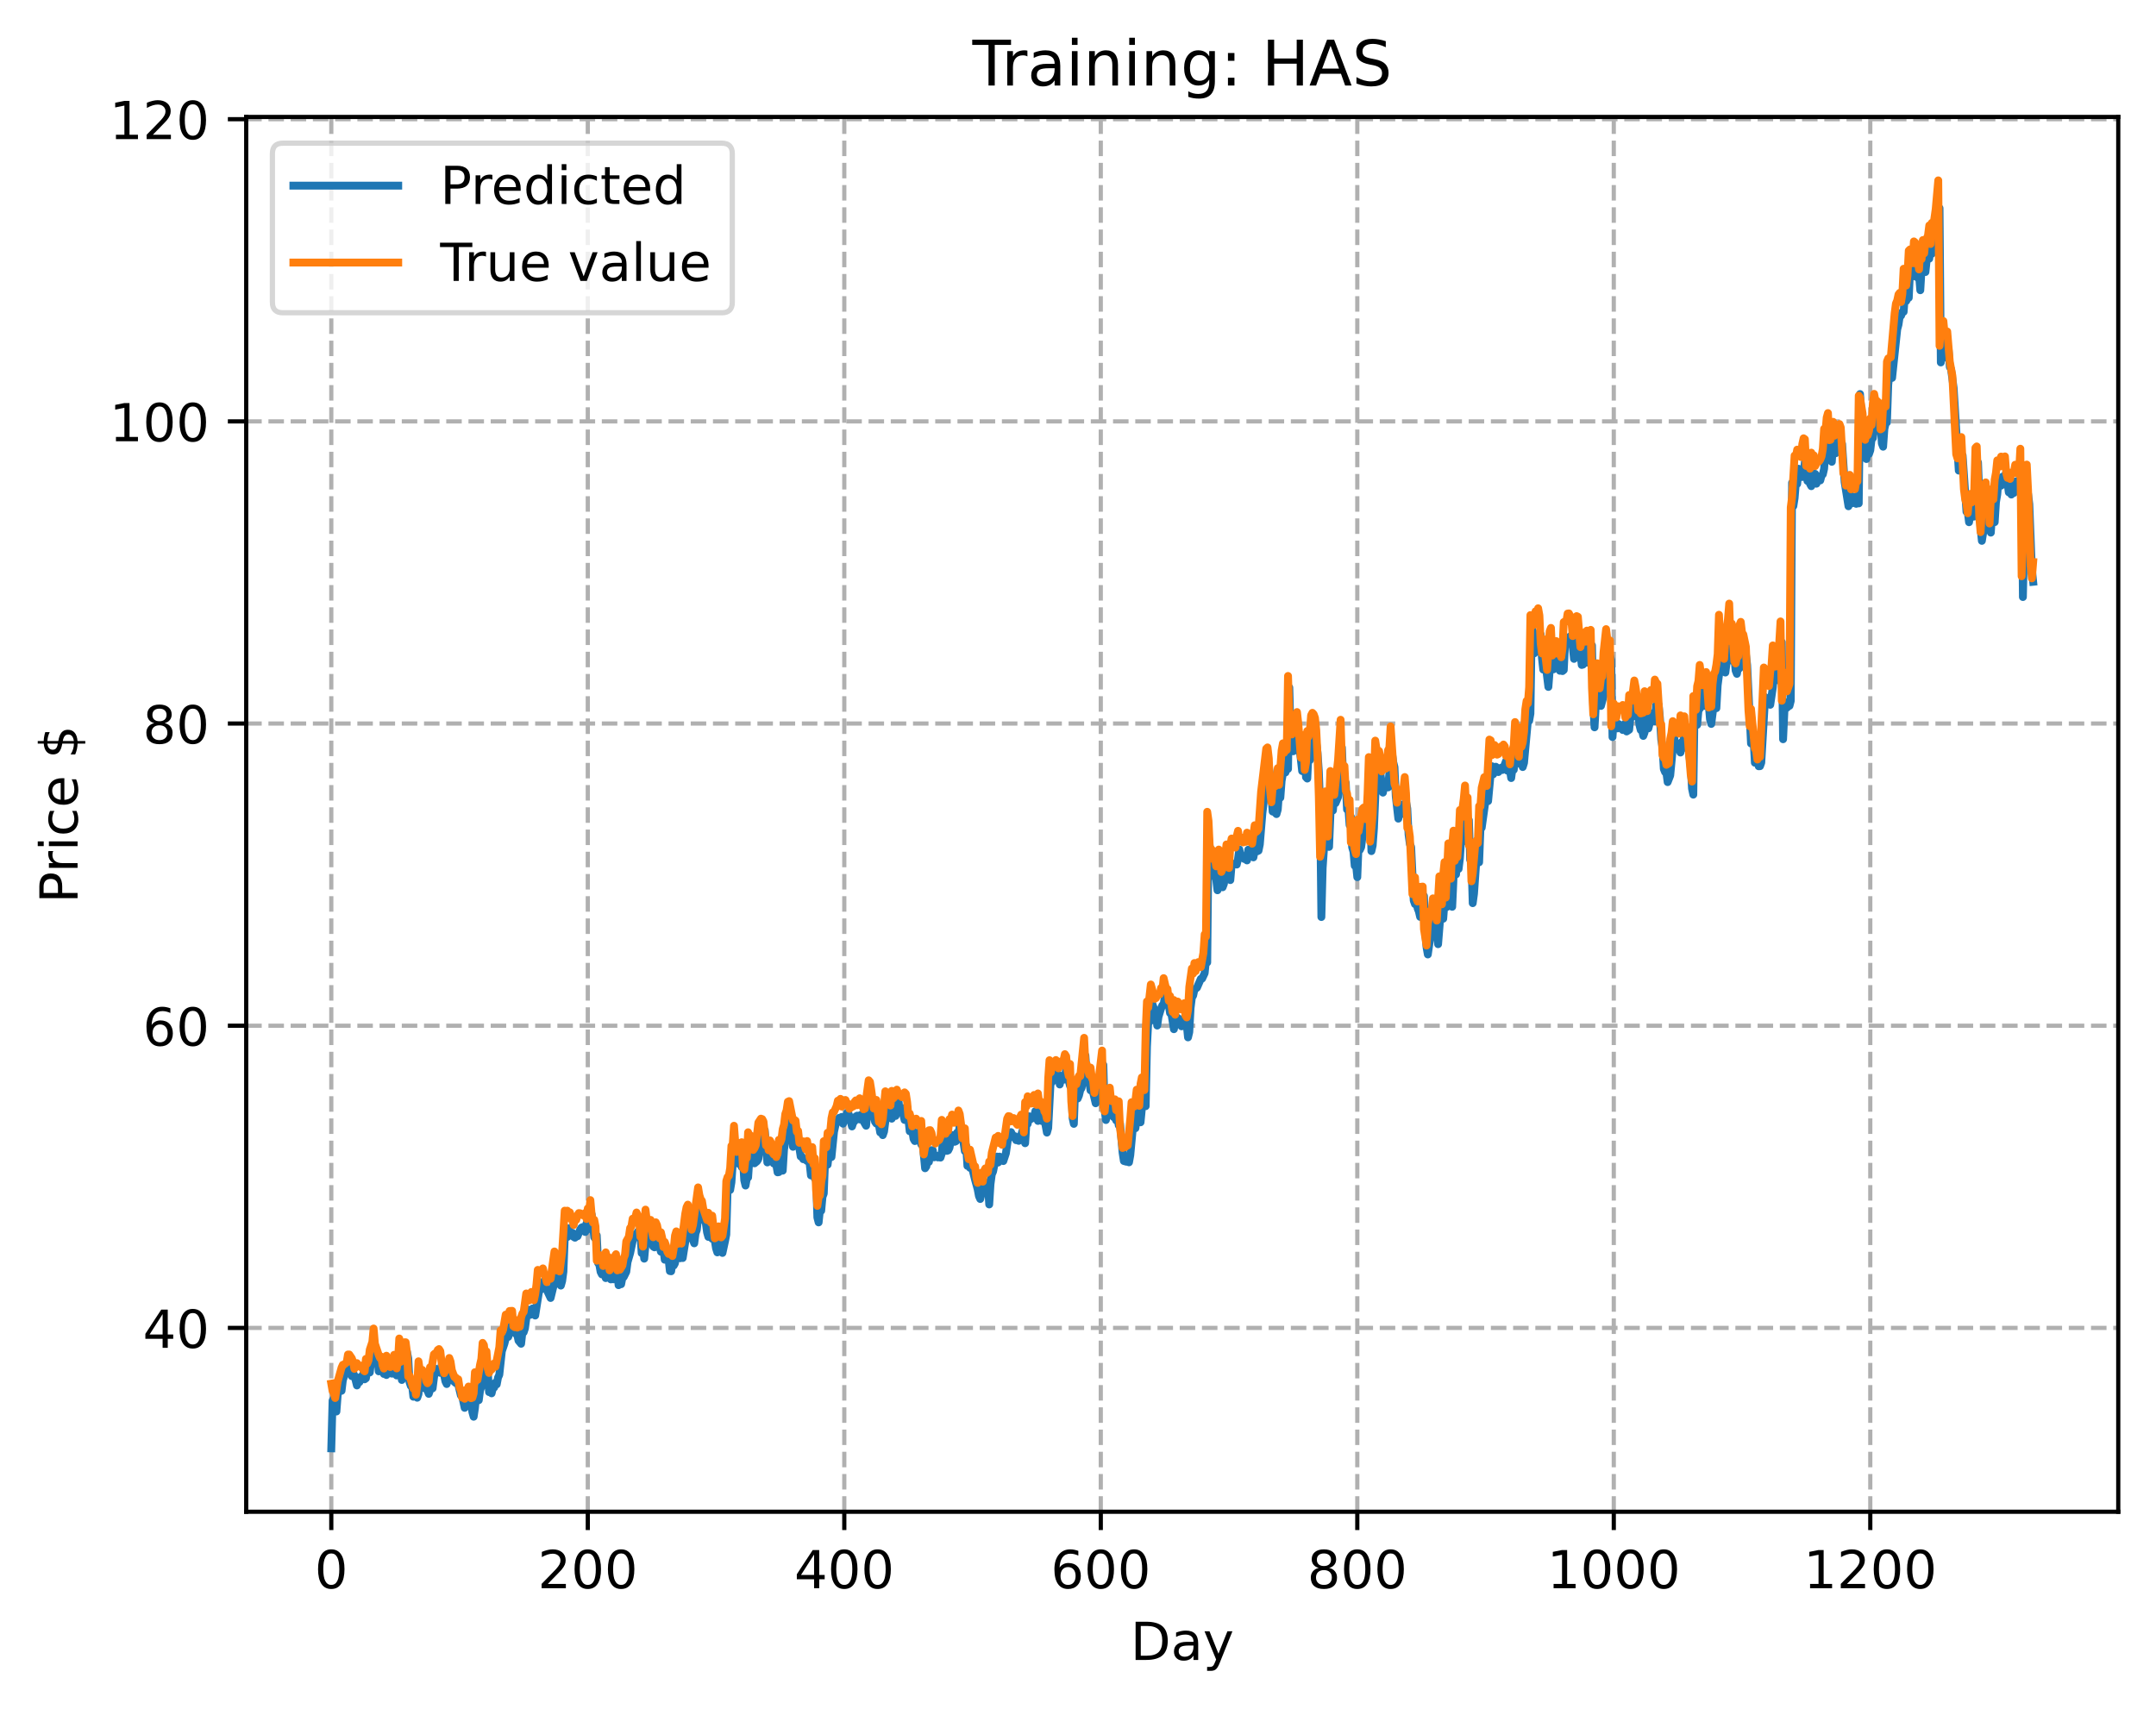 <?xml version="1.0" encoding="utf-8" standalone="no"?>
<!DOCTYPE svg PUBLIC "-//W3C//DTD SVG 1.1//EN"
  "http://www.w3.org/Graphics/SVG/1.1/DTD/svg11.dtd">
<!-- Created with matplotlib (https://matplotlib.org/) -->
<svg height="325.986pt" version="1.1" viewBox="0 0 411.286 325.986" width="411.286pt" xmlns="http://www.w3.org/2000/svg" xmlns:xlink="http://www.w3.org/1999/xlink">
 <defs>
  <style type="text/css">
*{stroke-linecap:butt;stroke-linejoin:round;}
  </style>
 </defs>
 <g id="figure_1">
  <g id="patch_1">
   <path d="M 0 325.986 
L 411.286 325.986 
L 411.286 0 
L 0 0 
z
" style="fill:#ffffff;"/>
  </g>
  <g id="axes_1">
   <g id="patch_2">
    <path d="M 46.966 288.43 
L 404.086 288.43 
L 404.086 22.318 
L 46.966 22.318 
z
" style="fill:#ffffff;"/>
   </g>
   <g id="matplotlib.axis_1">
    <g id="xtick_1">
     <g id="line2d_1">
      <path clip-path="url(#p99ec363a09)" d="M 63.198 288.43 
L 63.198 22.318 
" style="fill:none;stroke:#b0b0b0;stroke-dasharray:2.96,1.28;stroke-dashoffset:0;stroke-width:0.8;"/>
     </g>
     <g id="line2d_2">
      <defs>
       <path d="M 0 0 
L 0 3.5 
" id="mb1a74feb3f" style="stroke:#000000;stroke-width:0.8;"/>
      </defs>
      <g>
       <use style="stroke:#000000;stroke-width:0.8;" x="63.198" xlink:href="#mb1a74feb3f" y="288.43"/>
      </g>
     </g>
     <g id="text_1">
      <!-- 0 -->
      <defs>
       <path d="M 31.781 66.406 
Q 24.172 66.406 20.328 58.906 
Q 16.5 51.422 16.5 36.375 
Q 16.5 21.391 20.328 13.891 
Q 24.172 6.391 31.781 6.391 
Q 39.453 6.391 43.281 13.891 
Q 47.125 21.391 47.125 36.375 
Q 47.125 51.422 43.281 58.906 
Q 39.453 66.406 31.781 66.406 
z
M 31.781 74.219 
Q 44.047 74.219 50.516 64.516 
Q 56.984 54.828 56.984 36.375 
Q 56.984 17.969 50.516 8.266 
Q 44.047 -1.422 31.781 -1.422 
Q 19.531 -1.422 13.062 8.266 
Q 6.594 17.969 6.594 36.375 
Q 6.594 54.828 13.062 64.516 
Q 19.531 74.219 31.781 74.219 
z
" id="DejaVuSans-48"/>
      </defs>
      <g transform="translate(60.017 303.029)scale(0.1 -0.1)">
       <use xlink:href="#DejaVuSans-48"/>
      </g>
     </g>
    </g>
    <g id="xtick_2">
     <g id="line2d_3">
      <path clip-path="url(#p99ec363a09)" d="M 112.129 288.43 
L 112.129 22.318 
" style="fill:none;stroke:#b0b0b0;stroke-dasharray:2.96,1.28;stroke-dashoffset:0;stroke-width:0.8;"/>
     </g>
     <g id="line2d_4">
      <g>
       <use style="stroke:#000000;stroke-width:0.8;" x="112.129" xlink:href="#mb1a74feb3f" y="288.43"/>
      </g>
     </g>
     <g id="text_2">
      <!-- 200 -->
      <defs>
       <path d="M 19.188 8.297 
L 53.609 8.297 
L 53.609 0 
L 7.328 0 
L 7.328 8.297 
Q 12.938 14.109 22.625 23.891 
Q 32.328 33.688 34.812 36.531 
Q 39.547 41.844 41.422 45.531 
Q 43.312 49.219 43.312 52.781 
Q 43.312 58.594 39.234 62.25 
Q 35.156 65.922 28.609 65.922 
Q 23.969 65.922 18.812 64.312 
Q 13.672 62.703 7.812 59.422 
L 7.812 69.391 
Q 13.766 71.781 18.938 73 
Q 24.125 74.219 28.422 74.219 
Q 39.75 74.219 46.484 68.547 
Q 53.219 62.891 53.219 53.422 
Q 53.219 48.922 51.531 44.891 
Q 49.859 40.875 45.406 35.406 
Q 44.188 33.984 37.641 27.219 
Q 31.109 20.453 19.188 8.297 
z
" id="DejaVuSans-50"/>
      </defs>
      <g transform="translate(102.585 303.029)scale(0.1 -0.1)">
       <use xlink:href="#DejaVuSans-50"/>
       <use x="63.623" xlink:href="#DejaVuSans-48"/>
       <use x="127.246" xlink:href="#DejaVuSans-48"/>
      </g>
     </g>
    </g>
    <g id="xtick_3">
     <g id="line2d_5">
      <path clip-path="url(#p99ec363a09)" d="M 161.06 288.43 
L 161.06 22.318 
" style="fill:none;stroke:#b0b0b0;stroke-dasharray:2.96,1.28;stroke-dashoffset:0;stroke-width:0.8;"/>
     </g>
     <g id="line2d_6">
      <g>
       <use style="stroke:#000000;stroke-width:0.8;" x="161.06" xlink:href="#mb1a74feb3f" y="288.43"/>
      </g>
     </g>
     <g id="text_3">
      <!-- 400 -->
      <defs>
       <path d="M 37.797 64.312 
L 12.891 25.391 
L 37.797 25.391 
z
M 35.203 72.906 
L 47.609 72.906 
L 47.609 25.391 
L 58.016 25.391 
L 58.016 17.188 
L 47.609 17.188 
L 47.609 0 
L 37.797 0 
L 37.797 17.188 
L 4.891 17.188 
L 4.891 26.703 
z
" id="DejaVuSans-52"/>
      </defs>
      <g transform="translate(151.516 303.029)scale(0.1 -0.1)">
       <use xlink:href="#DejaVuSans-52"/>
       <use x="63.623" xlink:href="#DejaVuSans-48"/>
       <use x="127.246" xlink:href="#DejaVuSans-48"/>
      </g>
     </g>
    </g>
    <g id="xtick_4">
     <g id="line2d_7">
      <path clip-path="url(#p99ec363a09)" d="M 209.99 288.43 
L 209.99 22.318 
" style="fill:none;stroke:#b0b0b0;stroke-dasharray:2.96,1.28;stroke-dashoffset:0;stroke-width:0.8;"/>
     </g>
     <g id="line2d_8">
      <g>
       <use style="stroke:#000000;stroke-width:0.8;" x="209.99" xlink:href="#mb1a74feb3f" y="288.43"/>
      </g>
     </g>
     <g id="text_4">
      <!-- 600 -->
      <defs>
       <path d="M 33.016 40.375 
Q 26.375 40.375 22.484 35.828 
Q 18.609 31.297 18.609 23.391 
Q 18.609 15.531 22.484 10.953 
Q 26.375 6.391 33.016 6.391 
Q 39.656 6.391 43.531 10.953 
Q 47.406 15.531 47.406 23.391 
Q 47.406 31.297 43.531 35.828 
Q 39.656 40.375 33.016 40.375 
z
M 52.594 71.297 
L 52.594 62.312 
Q 48.875 64.062 45.094 64.984 
Q 41.312 65.922 37.594 65.922 
Q 27.828 65.922 22.672 59.328 
Q 17.531 52.734 16.797 39.406 
Q 19.672 43.656 24.016 45.922 
Q 28.375 48.188 33.594 48.188 
Q 44.578 48.188 50.953 41.516 
Q 57.328 34.859 57.328 23.391 
Q 57.328 12.156 50.688 5.359 
Q 44.047 -1.422 33.016 -1.422 
Q 20.359 -1.422 13.672 8.266 
Q 6.984 17.969 6.984 36.375 
Q 6.984 53.656 15.188 63.938 
Q 23.391 74.219 37.203 74.219 
Q 40.922 74.219 44.703 73.484 
Q 48.484 72.75 52.594 71.297 
z
" id="DejaVuSans-54"/>
      </defs>
      <g transform="translate(200.446 303.029)scale(0.1 -0.1)">
       <use xlink:href="#DejaVuSans-54"/>
       <use x="63.623" xlink:href="#DejaVuSans-48"/>
       <use x="127.246" xlink:href="#DejaVuSans-48"/>
      </g>
     </g>
    </g>
    <g id="xtick_5">
     <g id="line2d_9">
      <path clip-path="url(#p99ec363a09)" d="M 258.921 288.43 
L 258.921 22.318 
" style="fill:none;stroke:#b0b0b0;stroke-dasharray:2.96,1.28;stroke-dashoffset:0;stroke-width:0.8;"/>
     </g>
     <g id="line2d_10">
      <g>
       <use style="stroke:#000000;stroke-width:0.8;" x="258.921" xlink:href="#mb1a74feb3f" y="288.43"/>
      </g>
     </g>
     <g id="text_5">
      <!-- 800 -->
      <defs>
       <path d="M 31.781 34.625 
Q 24.75 34.625 20.719 30.859 
Q 16.703 27.094 16.703 20.516 
Q 16.703 13.922 20.719 10.156 
Q 24.75 6.391 31.781 6.391 
Q 38.812 6.391 42.859 10.172 
Q 46.922 13.969 46.922 20.516 
Q 46.922 27.094 42.891 30.859 
Q 38.875 34.625 31.781 34.625 
z
M 21.922 38.812 
Q 15.578 40.375 12.031 44.719 
Q 8.5 49.078 8.5 55.328 
Q 8.5 64.062 14.719 69.141 
Q 20.953 74.219 31.781 74.219 
Q 42.672 74.219 48.875 69.141 
Q 55.078 64.062 55.078 55.328 
Q 55.078 49.078 51.531 44.719 
Q 48 40.375 41.703 38.812 
Q 48.828 37.156 52.797 32.312 
Q 56.781 27.484 56.781 20.516 
Q 56.781 9.906 50.312 4.234 
Q 43.844 -1.422 31.781 -1.422 
Q 19.734 -1.422 13.25 4.234 
Q 6.781 9.906 6.781 20.516 
Q 6.781 27.484 10.781 32.312 
Q 14.797 37.156 21.922 38.812 
z
M 18.312 54.391 
Q 18.312 48.734 21.844 45.562 
Q 25.391 42.391 31.781 42.391 
Q 38.141 42.391 41.719 45.562 
Q 45.312 48.734 45.312 54.391 
Q 45.312 60.062 41.719 63.234 
Q 38.141 66.406 31.781 66.406 
Q 25.391 66.406 21.844 63.234 
Q 18.312 60.062 18.312 54.391 
z
" id="DejaVuSans-56"/>
      </defs>
      <g transform="translate(249.377 303.029)scale(0.1 -0.1)">
       <use xlink:href="#DejaVuSans-56"/>
       <use x="63.623" xlink:href="#DejaVuSans-48"/>
       <use x="127.246" xlink:href="#DejaVuSans-48"/>
      </g>
     </g>
    </g>
    <g id="xtick_6">
     <g id="line2d_11">
      <path clip-path="url(#p99ec363a09)" d="M 307.851 288.43 
L 307.851 22.318 
" style="fill:none;stroke:#b0b0b0;stroke-dasharray:2.96,1.28;stroke-dashoffset:0;stroke-width:0.8;"/>
     </g>
     <g id="line2d_12">
      <g>
       <use style="stroke:#000000;stroke-width:0.8;" x="307.851" xlink:href="#mb1a74feb3f" y="288.43"/>
      </g>
     </g>
     <g id="text_6">
      <!-- 1000 -->
      <defs>
       <path d="M 12.406 8.297 
L 28.516 8.297 
L 28.516 63.922 
L 10.984 60.406 
L 10.984 69.391 
L 28.422 72.906 
L 38.281 72.906 
L 38.281 8.297 
L 54.391 8.297 
L 54.391 0 
L 12.406 0 
z
" id="DejaVuSans-49"/>
      </defs>
      <g transform="translate(295.126 303.029)scale(0.1 -0.1)">
       <use xlink:href="#DejaVuSans-49"/>
       <use x="63.623" xlink:href="#DejaVuSans-48"/>
       <use x="127.246" xlink:href="#DejaVuSans-48"/>
       <use x="190.869" xlink:href="#DejaVuSans-48"/>
      </g>
     </g>
    </g>
    <g id="xtick_7">
     <g id="line2d_13">
      <path clip-path="url(#p99ec363a09)" d="M 356.782 288.43 
L 356.782 22.318 
" style="fill:none;stroke:#b0b0b0;stroke-dasharray:2.96,1.28;stroke-dashoffset:0;stroke-width:0.8;"/>
     </g>
     <g id="line2d_14">
      <g>
       <use style="stroke:#000000;stroke-width:0.8;" x="356.782" xlink:href="#mb1a74feb3f" y="288.43"/>
      </g>
     </g>
     <g id="text_7">
      <!-- 1200 -->
      <g transform="translate(344.057 303.029)scale(0.1 -0.1)">
       <use xlink:href="#DejaVuSans-49"/>
       <use x="63.623" xlink:href="#DejaVuSans-50"/>
       <use x="127.246" xlink:href="#DejaVuSans-48"/>
       <use x="190.869" xlink:href="#DejaVuSans-48"/>
      </g>
     </g>
    </g>
    <g id="text_8">
     <!-- Day -->
     <defs>
      <path d="M 19.672 64.797 
L 19.672 8.109 
L 31.594 8.109 
Q 46.688 8.109 53.688 14.938 
Q 60.688 21.781 60.688 36.531 
Q 60.688 51.172 53.688 57.984 
Q 46.688 64.797 31.594 64.797 
z
M 9.812 72.906 
L 30.078 72.906 
Q 51.266 72.906 61.172 64.094 
Q 71.094 55.281 71.094 36.531 
Q 71.094 17.672 61.125 8.828 
Q 51.172 0 30.078 0 
L 9.812 0 
z
" id="DejaVuSans-68"/>
      <path d="M 34.281 27.484 
Q 23.391 27.484 19.188 25 
Q 14.984 22.516 14.984 16.5 
Q 14.984 11.719 18.141 8.906 
Q 21.297 6.109 26.703 6.109 
Q 34.188 6.109 38.703 11.406 
Q 43.219 16.703 43.219 25.484 
L 43.219 27.484 
z
M 52.203 31.203 
L 52.203 0 
L 43.219 0 
L 43.219 8.297 
Q 40.141 3.328 35.547 0.953 
Q 30.953 -1.422 24.312 -1.422 
Q 15.922 -1.422 10.953 3.297 
Q 6 8.016 6 15.922 
Q 6 25.141 12.172 29.828 
Q 18.359 34.516 30.609 34.516 
L 43.219 34.516 
L 43.219 35.406 
Q 43.219 41.609 39.141 45 
Q 35.062 48.391 27.688 48.391 
Q 23 48.391 18.547 47.266 
Q 14.109 46.141 10.016 43.891 
L 10.016 52.203 
Q 14.938 54.109 19.578 55.047 
Q 24.219 56 28.609 56 
Q 40.484 56 46.344 49.844 
Q 52.203 43.703 52.203 31.203 
z
" id="DejaVuSans-97"/>
      <path d="M 32.172 -5.078 
Q 28.375 -14.844 24.75 -17.812 
Q 21.141 -20.797 15.094 -20.797 
L 7.906 -20.797 
L 7.906 -13.281 
L 13.188 -13.281 
Q 16.891 -13.281 18.938 -11.516 
Q 21 -9.766 23.484 -3.219 
L 25.094 0.875 
L 2.984 54.688 
L 12.5 54.688 
L 29.594 11.922 
L 46.688 54.688 
L 56.203 54.688 
z
" id="DejaVuSans-121"/>
     </defs>
     <g transform="translate(215.652 316.707)scale(0.1 -0.1)">
      <use xlink:href="#DejaVuSans-68"/>
      <use x="77.002" xlink:href="#DejaVuSans-97"/>
      <use x="138.281" xlink:href="#DejaVuSans-121"/>
     </g>
    </g>
   </g>
   <g id="matplotlib.axis_2">
    <g id="ytick_1">
     <g id="line2d_15">
      <path clip-path="url(#p99ec363a09)" d="M 46.966 253.359 
L 404.086 253.359 
" style="fill:none;stroke:#b0b0b0;stroke-dasharray:2.96,1.28;stroke-dashoffset:0;stroke-width:0.8;"/>
     </g>
     <g id="line2d_16">
      <defs>
       <path d="M 0 0 
L -3.5 0 
" id="me79a4ef144" style="stroke:#000000;stroke-width:0.8;"/>
      </defs>
      <g>
       <use style="stroke:#000000;stroke-width:0.8;" x="46.966" xlink:href="#me79a4ef144" y="253.359"/>
      </g>
     </g>
     <g id="text_9">
      <!-- 40 -->
      <g transform="translate(27.241 257.158)scale(0.1 -0.1)">
       <use xlink:href="#DejaVuSans-52"/>
       <use x="63.623" xlink:href="#DejaVuSans-48"/>
      </g>
     </g>
    </g>
    <g id="ytick_2">
     <g id="line2d_17">
      <path clip-path="url(#p99ec363a09)" d="M 46.966 195.704 
L 404.086 195.704 
" style="fill:none;stroke:#b0b0b0;stroke-dasharray:2.96,1.28;stroke-dashoffset:0;stroke-width:0.8;"/>
     </g>
     <g id="line2d_18">
      <g>
       <use style="stroke:#000000;stroke-width:0.8;" x="46.966" xlink:href="#me79a4ef144" y="195.704"/>
      </g>
     </g>
     <g id="text_10">
      <!-- 60 -->
      <g transform="translate(27.241 199.503)scale(0.1 -0.1)">
       <use xlink:href="#DejaVuSans-54"/>
       <use x="63.623" xlink:href="#DejaVuSans-48"/>
      </g>
     </g>
    </g>
    <g id="ytick_3">
     <g id="line2d_19">
      <path clip-path="url(#p99ec363a09)" d="M 46.966 138.049 
L 404.086 138.049 
" style="fill:none;stroke:#b0b0b0;stroke-dasharray:2.96,1.28;stroke-dashoffset:0;stroke-width:0.8;"/>
     </g>
     <g id="line2d_20">
      <g>
       <use style="stroke:#000000;stroke-width:0.8;" x="46.966" xlink:href="#me79a4ef144" y="138.049"/>
      </g>
     </g>
     <g id="text_11">
      <!-- 80 -->
      <g transform="translate(27.241 141.848)scale(0.1 -0.1)">
       <use xlink:href="#DejaVuSans-56"/>
       <use x="63.623" xlink:href="#DejaVuSans-48"/>
      </g>
     </g>
    </g>
    <g id="ytick_4">
     <g id="line2d_21">
      <path clip-path="url(#p99ec363a09)" d="M 46.966 80.394 
L 404.086 80.394 
" style="fill:none;stroke:#b0b0b0;stroke-dasharray:2.96,1.28;stroke-dashoffset:0;stroke-width:0.8;"/>
     </g>
     <g id="line2d_22">
      <g>
       <use style="stroke:#000000;stroke-width:0.8;" x="46.966" xlink:href="#me79a4ef144" y="80.394"/>
      </g>
     </g>
     <g id="text_12">
      <!-- 100 -->
      <g transform="translate(20.878 84.193)scale(0.1 -0.1)">
       <use xlink:href="#DejaVuSans-49"/>
       <use x="63.623" xlink:href="#DejaVuSans-48"/>
       <use x="127.246" xlink:href="#DejaVuSans-48"/>
      </g>
     </g>
    </g>
    <g id="ytick_5">
     <g id="line2d_23">
      <path clip-path="url(#p99ec363a09)" d="M 46.966 22.739 
L 404.086 22.739 
" style="fill:none;stroke:#b0b0b0;stroke-dasharray:2.96,1.28;stroke-dashoffset:0;stroke-width:0.8;"/>
     </g>
     <g id="line2d_24">
      <g>
       <use style="stroke:#000000;stroke-width:0.8;" x="46.966" xlink:href="#me79a4ef144" y="22.739"/>
      </g>
     </g>
     <g id="text_13">
      <!-- 120 -->
      <g transform="translate(20.878 26.538)scale(0.1 -0.1)">
       <use xlink:href="#DejaVuSans-49"/>
       <use x="63.623" xlink:href="#DejaVuSans-50"/>
       <use x="127.246" xlink:href="#DejaVuSans-48"/>
      </g>
     </g>
    </g>
    <g id="text_14">
     <!-- Price $ -->
     <defs>
      <path d="M 19.672 64.797 
L 19.672 37.406 
L 32.078 37.406 
Q 38.969 37.406 42.719 40.969 
Q 46.484 44.531 46.484 51.125 
Q 46.484 57.672 42.719 61.234 
Q 38.969 64.797 32.078 64.797 
z
M 9.812 72.906 
L 32.078 72.906 
Q 44.344 72.906 50.609 67.359 
Q 56.891 61.812 56.891 51.125 
Q 56.891 40.328 50.609 34.812 
Q 44.344 29.297 32.078 29.297 
L 19.672 29.297 
L 19.672 0 
L 9.812 0 
z
" id="DejaVuSans-80"/>
      <path d="M 41.109 46.297 
Q 39.594 47.172 37.812 47.578 
Q 36.031 48 33.891 48 
Q 26.266 48 22.188 43.047 
Q 18.109 38.094 18.109 28.812 
L 18.109 0 
L 9.078 0 
L 9.078 54.688 
L 18.109 54.688 
L 18.109 46.188 
Q 20.953 51.172 25.484 53.578 
Q 30.031 56 36.531 56 
Q 37.453 56 38.578 55.875 
Q 39.703 55.766 41.062 55.516 
z
" id="DejaVuSans-114"/>
      <path d="M 9.422 54.688 
L 18.406 54.688 
L 18.406 0 
L 9.422 0 
z
M 9.422 75.984 
L 18.406 75.984 
L 18.406 64.594 
L 9.422 64.594 
z
" id="DejaVuSans-105"/>
      <path d="M 48.781 52.594 
L 48.781 44.188 
Q 44.969 46.297 41.141 47.344 
Q 37.312 48.391 33.406 48.391 
Q 24.656 48.391 19.812 42.844 
Q 14.984 37.312 14.984 27.297 
Q 14.984 17.281 19.812 11.734 
Q 24.656 6.203 33.406 6.203 
Q 37.312 6.203 41.141 7.25 
Q 44.969 8.297 48.781 10.406 
L 48.781 2.094 
Q 45.016 0.344 40.984 -0.531 
Q 36.969 -1.422 32.422 -1.422 
Q 20.062 -1.422 12.781 6.344 
Q 5.516 14.109 5.516 27.297 
Q 5.516 40.672 12.859 48.328 
Q 20.219 56 33.016 56 
Q 37.156 56 41.109 55.141 
Q 45.062 54.297 48.781 52.594 
z
" id="DejaVuSans-99"/>
      <path d="M 56.203 29.594 
L 56.203 25.203 
L 14.891 25.203 
Q 15.484 15.922 20.484 11.062 
Q 25.484 6.203 34.422 6.203 
Q 39.594 6.203 44.453 7.469 
Q 49.312 8.734 54.109 11.281 
L 54.109 2.781 
Q 49.266 0.734 44.188 -0.344 
Q 39.109 -1.422 33.891 -1.422 
Q 20.797 -1.422 13.156 6.188 
Q 5.516 13.812 5.516 26.812 
Q 5.516 40.234 12.766 48.109 
Q 20.016 56 32.328 56 
Q 43.359 56 49.781 48.891 
Q 56.203 41.797 56.203 29.594 
z
M 47.219 32.234 
Q 47.125 39.594 43.094 43.984 
Q 39.062 48.391 32.422 48.391 
Q 24.906 48.391 20.391 44.141 
Q 15.875 39.891 15.188 32.172 
z
" id="DejaVuSans-101"/>
      <path id="DejaVuSans-32"/>
      <path d="M 33.797 -14.703 
L 28.906 -14.703 
L 28.859 0 
Q 23.734 0.094 18.609 1.188 
Q 13.484 2.297 8.297 4.5 
L 8.297 13.281 
Q 13.281 10.156 18.375 8.562 
Q 23.484 6.984 28.906 6.938 
L 28.906 29.203 
Q 18.109 30.953 13.203 35.156 
Q 8.297 39.359 8.297 46.688 
Q 8.297 54.641 13.625 59.219 
Q 18.953 63.812 28.906 64.5 
L 28.906 75.984 
L 33.797 75.984 
L 33.797 64.656 
Q 38.328 64.453 42.578 63.688 
Q 46.828 62.938 50.875 61.625 
L 50.875 53.078 
Q 46.828 55.125 42.547 56.25 
Q 38.281 57.375 33.797 57.562 
L 33.797 36.719 
Q 44.875 35.016 50.094 30.609 
Q 55.328 26.219 55.328 18.609 
Q 55.328 10.359 49.781 5.594 
Q 44.234 0.828 33.797 0.094 
z
M 28.906 37.594 
L 28.906 57.625 
Q 23.25 56.984 20.266 54.391 
Q 17.281 51.812 17.281 47.516 
Q 17.281 43.312 20.031 40.969 
Q 22.797 38.625 28.906 37.594 
z
M 33.797 28.219 
L 33.797 7.078 
Q 39.984 7.906 43.141 10.594 
Q 46.297 13.281 46.297 17.672 
Q 46.297 21.969 43.281 24.5 
Q 40.281 27.047 33.797 28.219 
z
" id="DejaVuSans-36"/>
     </defs>
     <g transform="translate(14.798 172.342)rotate(-90)scale(0.1 -0.1)">
      <use xlink:href="#DejaVuSans-80"/>
      <use x="58.553" xlink:href="#DejaVuSans-114"/>
      <use x="99.666" xlink:href="#DejaVuSans-105"/>
      <use x="127.449" xlink:href="#DejaVuSans-99"/>
      <use x="182.43" xlink:href="#DejaVuSans-101"/>
      <use x="243.953" xlink:href="#DejaVuSans-32"/>
      <use x="275.74" xlink:href="#DejaVuSans-36"/>
     </g>
    </g>
   </g>
   <g id="line2d_25">
    <path clip-path="url(#p99ec363a09)" d="M 63.198 276.334 
L 63.443 267.252 
L 63.688 266.793 
L 64.177 269.309 
L 64.422 266.099 
L 64.666 265.383 
L 64.911 264.207 
L 65.156 265.354 
L 65.4 263.334 
L 65.89 261.834 
L 66.134 262.051 
L 66.623 261.176 
L 66.868 261.71 
L 67.113 262.559 
L 67.357 261.94 
L 67.602 262.41 
L 68.091 264.337 
L 68.336 263.722 
L 68.581 263.687 
L 68.825 262.675 
L 69.07 262.991 
L 69.315 262.081 
L 69.559 263.164 
L 69.804 262.977 
L 70.049 261.419 
L 70.538 261.861 
L 70.783 259.776 
L 71.027 258.776 
L 71.272 258.554 
L 71.517 256.761 
L 71.761 258.523 
L 72.006 259.073 
L 72.251 261.641 
L 72.495 261.437 
L 72.74 261.453 
L 72.984 261.596 
L 73.229 262.142 
L 73.474 262.077 
L 73.718 262.344 
L 73.963 260.863 
L 74.208 260.478 
L 74.452 261.001 
L 74.697 262.073 
L 74.942 262.084 
L 75.431 261.393 
L 75.676 262.431 
L 75.92 262.267 
L 76.165 261.435 
L 76.41 258.641 
L 76.654 263.292 
L 77.144 258.542 
L 77.388 257.964 
L 77.633 257.922 
L 77.878 259.178 
L 78.122 263.709 
L 78.367 264.428 
L 78.611 264.278 
L 78.856 266.487 
L 79.345 265.279 
L 79.59 266.68 
L 79.835 265.966 
L 80.079 261.286 
L 80.324 264.184 
L 80.569 264.175 
L 80.813 263.64 
L 81.058 264.914 
L 81.303 264.677 
L 81.792 265.943 
L 82.037 265.206 
L 82.281 263.388 
L 82.526 264.89 
L 83.015 261.112 
L 83.26 261.863 
L 83.505 261.473 
L 83.749 261.847 
L 83.994 261.929 
L 84.239 260.462 
L 84.728 262.395 
L 84.972 263.561 
L 85.217 264.065 
L 85.462 262.905 
L 85.706 262.726 
L 86.196 261.922 
L 86.44 263.432 
L 86.93 263.867 
L 87.174 263.516 
L 87.419 264.186 
L 87.908 266.217 
L 88.153 266.34 
L 88.642 268.61 
L 89.132 267.723 
L 89.376 267.856 
L 89.621 267.585 
L 89.866 267.588 
L 90.11 269.422 
L 90.355 270.304 
L 90.599 268.668 
L 90.844 266.211 
L 91.089 266.497 
L 91.333 267.149 
L 91.578 265.27 
L 91.823 264.613 
L 92.067 263.546 
L 92.312 261.263 
L 92.557 260.56 
L 92.801 262.218 
L 93.046 261.633 
L 93.291 265.601 
L 93.535 265.618 
L 93.78 265.84 
L 94.025 264.834 
L 94.269 264.733 
L 94.514 263.789 
L 94.759 264.131 
L 95.003 262.835 
L 95.248 262.304 
L 95.737 257.801 
L 96.227 256.352 
L 96.471 255.363 
L 96.716 255.031 
L 96.96 255.068 
L 97.205 254.329 
L 97.45 253.09 
L 97.939 252.493 
L 98.184 253.895 
L 98.428 254.515 
L 98.673 254.665 
L 98.918 255.795 
L 99.407 256.383 
L 99.652 254.21 
L 99.896 254.192 
L 100.141 253.439 
L 100.63 249.822 
L 100.875 250.119 
L 101.12 250.875 
L 101.609 249.641 
L 102.098 250.994 
L 102.832 246.339 
L 103.077 246.141 
L 103.566 245.37 
L 103.811 244.368 
L 104.055 245.579 
L 105.034 247.645 
L 105.523 245.64 
L 106.013 241.47 
L 106.502 244.948 
L 106.747 244.82 
L 106.991 245.285 
L 107.236 244.418 
L 107.481 242.607 
L 107.725 236.315 
L 107.97 234.691 
L 108.215 236.025 
L 108.459 234.327 
L 108.704 235.352 
L 108.948 235.758 
L 109.193 235.207 
L 109.438 235.995 
L 109.682 236.149 
L 109.927 235.606 
L 110.172 235.868 
L 110.661 234.613 
L 110.906 234.234 
L 111.15 234.118 
L 111.395 234.766 
L 111.64 235.059 
L 111.884 233.407 
L 112.129 234.553 
L 112.374 233.864 
L 112.618 233.553 
L 112.863 231.658 
L 113.108 233.376 
L 113.352 236.06 
L 113.597 236.372 
L 113.842 235.71 
L 114.086 240.97 
L 114.331 241.315 
L 114.575 242.67 
L 114.82 243.145 
L 115.065 242.434 
L 115.554 243.852 
L 115.799 241.796 
L 116.043 242.172 
L 116.533 244.101 
L 116.777 243.919 
L 117.022 244.084 
L 117.756 242.588 
L 118.001 245.207 
L 118.245 243.886 
L 118.49 245.02 
L 118.735 243.769 
L 118.979 243.647 
L 119.469 242.654 
L 119.713 240.812 
L 120.203 239.109 
L 120.936 235.575 
L 121.181 236.118 
L 121.426 235.916 
L 121.67 234.998 
L 121.915 234.934 
L 122.16 235.171 
L 122.404 239.082 
L 122.649 237.998 
L 122.894 240.146 
L 123.138 237.504 
L 123.383 233.37 
L 123.628 235.428 
L 123.872 235.508 
L 124.362 236.182 
L 124.606 237.823 
L 124.851 237.986 
L 125.096 236.979 
L 125.34 236.574 
L 125.585 236.925 
L 126.074 238.822 
L 126.319 237.463 
L 126.563 238.431 
L 126.808 240.349 
L 127.053 239.362 
L 127.297 240.171 
L 127.542 240.275 
L 127.787 242.511 
L 128.031 242.553 
L 128.276 240.851 
L 128.521 241.463 
L 128.765 241.011 
L 129.255 236.5 
L 129.499 239.442 
L 129.744 240.065 
L 129.989 239.822 
L 130.233 240.028 
L 130.967 235.444 
L 131.212 233.848 
L 131.457 233.085 
L 131.701 234.445 
L 131.946 234.631 
L 132.191 236.589 
L 132.435 237.22 
L 132.68 235.313 
L 132.924 234.671 
L 133.414 230.279 
L 133.658 230.42 
L 133.903 231.146 
L 134.148 231.337 
L 134.392 232.893 
L 134.637 233.323 
L 134.882 235.117 
L 135.126 235.991 
L 135.371 234.81 
L 135.616 235.896 
L 135.86 236.346 
L 136.105 235.162 
L 136.594 238.18 
L 136.839 238.947 
L 137.084 237.246 
L 137.328 236.922 
L 137.818 239.052 
L 138.307 236.8 
L 138.551 235.548 
L 138.796 226.767 
L 139.041 226.595 
L 139.285 227.038 
L 139.53 225.569 
L 139.775 222.001 
L 140.019 221.183 
L 140.264 218.159 
L 140.509 220.867 
L 140.998 222.081 
L 141.243 221.776 
L 141.487 222.666 
L 141.732 221.288 
L 141.977 225.185 
L 142.221 226.198 
L 142.466 224.845 
L 142.711 224.652 
L 142.955 221.145 
L 143.445 220.123 
L 143.689 220.74 
L 143.934 221.957 
L 144.423 221.552 
L 144.668 221.121 
L 145.157 217.19 
L 145.402 217.118 
L 145.646 216.059 
L 145.891 215.646 
L 146.38 221.786 
L 146.625 221.424 
L 146.87 221.505 
L 147.114 221.399 
L 147.359 221.085 
L 147.604 221.992 
L 147.848 222.064 
L 148.093 222.266 
L 148.338 223.676 
L 148.582 223.632 
L 148.827 221.059 
L 149.072 221.262 
L 149.316 223.354 
L 149.561 219.339 
L 150.05 216.25 
L 150.295 215.407 
L 150.539 213.579 
L 150.784 213.413 
L 151.029 213.679 
L 151.273 218.804 
L 151.763 217.116 
L 152.007 216.84 
L 152.252 218.333 
L 152.497 219.092 
L 152.741 220.653 
L 152.986 220.704 
L 153.231 221.17 
L 153.475 221.111 
L 153.965 221.513 
L 154.209 220.909 
L 154.454 222.015 
L 154.699 224.26 
L 154.943 224.245 
L 155.188 222.646 
L 155.433 224.855 
L 155.677 224.368 
L 155.922 232.282 
L 156.166 233.229 
L 156.411 230.835 
L 156.656 231.012 
L 156.9 228.355 
L 157.145 227.717 
L 157.39 221.528 
L 157.634 221.243 
L 157.879 222.219 
L 158.124 220.172 
L 158.368 220.149 
L 158.613 220.759 
L 159.102 215.925 
L 159.592 213.742 
L 159.836 213.73 
L 160.081 213.281 
L 160.326 213.294 
L 160.57 213.1 
L 160.815 214.394 
L 161.549 212.378 
L 161.794 212.303 
L 162.038 212.937 
L 162.527 214.922 
L 162.772 214.174 
L 163.017 213.923 
L 163.261 213.025 
L 163.506 212.861 
L 163.751 213.479 
L 163.995 213.58 
L 164.24 212.69 
L 164.729 213.934 
L 165.219 214.783 
L 165.463 212.349 
L 165.708 211.74 
L 165.953 209.676 
L 166.197 209.745 
L 166.442 210.307 
L 166.687 212.822 
L 166.931 214.044 
L 167.176 214.376 
L 167.421 213.226 
L 167.91 216.063 
L 168.154 215.616 
L 168.399 216.58 
L 168.644 215.886 
L 168.888 214.006 
L 169.133 210.447 
L 169.378 211.037 
L 169.622 212.262 
L 170.112 213.438 
L 170.356 211.21 
L 170.846 212.913 
L 171.09 211.671 
L 171.335 209.437 
L 171.58 211.569 
L 171.824 212.268 
L 172.069 212.336 
L 172.314 212.661 
L 172.558 213.68 
L 172.803 211.255 
L 173.048 211.227 
L 173.537 215.84 
L 173.782 215.31 
L 174.026 215.658 
L 174.271 217.291 
L 174.515 217.706 
L 174.76 216.616 
L 175.005 216.087 
L 175.739 218.335 
L 175.983 217.792 
L 176.473 222.896 
L 176.717 222.532 
L 176.962 220.657 
L 177.207 221.686 
L 177.451 220.067 
L 177.696 219.438 
L 177.941 219.466 
L 178.185 220.812 
L 178.43 220.444 
L 178.919 220.832 
L 179.164 220.45 
L 179.409 220.866 
L 179.653 220.114 
L 179.898 217.199 
L 180.142 216.724 
L 180.387 217.873 
L 180.632 219.581 
L 180.876 219.493 
L 181.121 219.004 
L 181.61 216.563 
L 181.855 216.57 
L 182.1 217.853 
L 182.344 217.752 
L 182.589 216.083 
L 182.834 217.079 
L 183.078 214.519 
L 183.323 214.875 
L 184.057 219.636 
L 184.302 218.559 
L 184.546 222.447 
L 184.791 221.406 
L 185.036 222.817 
L 185.28 222.696 
L 185.525 223.153 
L 186.014 225.112 
L 186.503 226.897 
L 186.748 228.207 
L 186.993 228.761 
L 187.482 226.679 
L 187.727 226.979 
L 187.971 226.525 
L 188.216 225.556 
L 188.461 225.839 
L 188.705 229.802 
L 188.95 225.918 
L 189.195 224.085 
L 189.439 223.518 
L 189.684 222.311 
L 189.929 221.976 
L 190.173 220.667 
L 190.418 221.8 
L 190.663 220.678 
L 190.907 221.242 
L 191.397 221.524 
L 191.886 220.051 
L 192.375 216.695 
L 192.864 215.999 
L 193.354 217.012 
L 193.598 216.773 
L 193.843 217.542 
L 194.088 217.458 
L 194.332 217.668 
L 194.577 217.298 
L 195.066 215.696 
L 195.556 218.121 
L 195.8 214.298 
L 196.045 214.436 
L 196.29 212.977 
L 196.534 213.584 
L 196.779 213.173 
L 197.024 213.344 
L 197.268 213.054 
L 197.513 211.984 
L 197.758 212.561 
L 198.002 213.865 
L 198.247 211.831 
L 198.736 213.876 
L 198.981 213.956 
L 199.225 213.452 
L 199.715 216.096 
L 199.959 215.239 
L 200.449 205.679 
L 200.693 206.455 
L 201.183 204.901 
L 201.427 205.639 
L 201.917 205.015 
L 202.161 206.916 
L 202.406 205.776 
L 202.651 205.404 
L 202.895 206.002 
L 203.14 205.294 
L 203.385 204.125 
L 203.629 204.052 
L 203.874 206.197 
L 204.118 207.177 
L 204.363 206.43 
L 204.608 213.288 
L 204.852 214.429 
L 205.097 207.692 
L 205.586 209.593 
L 205.831 208.996 
L 206.076 207.968 
L 206.32 207.604 
L 206.81 204.907 
L 207.054 201.376 
L 207.299 204.843 
L 207.788 206.314 
L 208.033 208.033 
L 208.278 207.401 
L 209.012 210.498 
L 209.256 209.891 
L 209.501 209.963 
L 209.746 209.535 
L 209.99 207.962 
L 210.235 203.216 
L 210.479 203.169 
L 210.724 211.753 
L 210.969 213.697 
L 211.213 212.415 
L 211.458 211.871 
L 211.703 211.833 
L 211.947 210.536 
L 212.437 213.138 
L 212.681 213.149 
L 212.926 213.768 
L 213.171 213.214 
L 213.415 214.709 
L 213.66 214.381 
L 214.149 219.921 
L 214.394 221.514 
L 214.883 221.651 
L 215.128 220.72 
L 215.373 221.764 
L 215.617 220.403 
L 216.106 215.145 
L 216.596 215.262 
L 217.085 211.56 
L 217.33 213.573 
L 217.574 214.13 
L 218.064 209.015 
L 218.553 211.054 
L 218.798 199.7 
L 219.042 194.977 
L 219.287 194.967 
L 219.776 191.404 
L 220.51 193.507 
L 220.755 195.673 
L 221 193.999 
L 221.489 192.397 
L 221.734 191.811 
L 221.978 191.713 
L 222.223 189.944 
L 222.467 190.407 
L 222.712 191.306 
L 222.957 191.775 
L 223.201 193.291 
L 223.446 193.319 
L 223.935 196.366 
L 224.18 194.966 
L 224.425 195.46 
L 224.669 194.207 
L 224.914 194.537 
L 225.403 195.815 
L 225.648 195.428 
L 225.893 194.331 
L 226.137 193.778 
L 226.382 195.433 
L 226.627 197.927 
L 226.871 196.913 
L 227.116 192.347 
L 227.361 190.36 
L 227.605 189.959 
L 227.85 188.826 
L 228.339 188.439 
L 229.073 186.758 
L 229.318 186.714 
L 229.807 185.666 
L 230.052 183.213 
L 230.296 183.628 
L 230.541 159.744 
L 230.786 161.619 
L 231.03 164.604 
L 231.275 164.831 
L 231.52 165.288 
L 231.764 167.051 
L 232.009 167.799 
L 232.254 169.86 
L 232.498 168.78 
L 232.743 165.815 
L 232.988 166.572 
L 233.232 169.286 
L 233.477 168.63 
L 233.722 166.402 
L 233.966 165.974 
L 234.211 164.458 
L 234.7 167.917 
L 234.945 164.974 
L 235.189 164.801 
L 235.679 164.826 
L 235.923 164.955 
L 236.168 163.911 
L 236.413 162.052 
L 236.657 163.264 
L 236.902 163.684 
L 237.147 163.313 
L 237.391 163.895 
L 237.636 163.793 
L 237.881 164.164 
L 238.125 162.113 
L 238.37 163.279 
L 238.615 163.359 
L 238.859 162.72 
L 239.104 163.582 
L 239.593 160.922 
L 239.838 162.421 
L 240.082 162.299 
L 240.327 161.106 
L 240.816 155.153 
L 241.795 147.046 
L 242.04 146.201 
L 242.284 147.975 
L 242.774 154.842 
L 243.018 154.821 
L 243.508 155.323 
L 243.752 154.464 
L 243.997 151.065 
L 244.242 152.197 
L 244.486 148.977 
L 244.976 146.196 
L 245.22 147.38 
L 245.465 145.756 
L 245.709 146.713 
L 245.954 131.179 
L 246.199 140.292 
L 246.688 143.341 
L 246.933 142.728 
L 247.422 143.182 
L 247.667 140.585 
L 248.401 147.117 
L 248.645 144.452 
L 248.89 143.478 
L 249.135 148.288 
L 249.379 148.543 
L 249.624 143.429 
L 249.869 145.05 
L 250.113 144.576 
L 250.358 141.142 
L 250.603 140.198 
L 251.092 141.648 
L 251.337 143.586 
L 251.581 147.161 
L 251.826 153.596 
L 252.07 174.963 
L 252.315 165.589 
L 253.049 154.828 
L 253.294 156.393 
L 253.538 161.584 
L 254.028 149.583 
L 254.272 154.641 
L 254.517 151.572 
L 254.762 153.243 
L 255.251 152.076 
L 255.985 142.629 
L 256.23 148.583 
L 256.474 150.122 
L 256.719 149.342 
L 256.964 154.45 
L 257.208 153.979 
L 257.453 157.423 
L 257.697 155.823 
L 257.942 161.65 
L 258.187 162.476 
L 258.431 165.186 
L 258.676 164.9 
L 258.921 167.358 
L 259.165 161.251 
L 259.41 162.159 
L 259.655 161.626 
L 260.144 157.83 
L 260.389 157.588 
L 260.633 156.997 
L 260.878 158.512 
L 261.123 155.943 
L 261.367 150.556 
L 261.612 162.387 
L 261.857 161.306 
L 262.101 158.036 
L 262.591 146.33 
L 262.835 146.164 
L 263.08 147.191 
L 263.325 147.573 
L 263.814 151.227 
L 264.058 149.912 
L 264.303 149.793 
L 264.548 150.229 
L 264.792 150.237 
L 265.037 147.566 
L 265.282 147.469 
L 265.526 143.487 
L 265.771 145.388 
L 266.016 146.374 
L 266.26 151.907 
L 266.75 156.194 
L 267.239 153.478 
L 267.484 153.923 
L 267.973 155.382 
L 268.218 152.919 
L 268.462 154.287 
L 268.707 159.246 
L 268.952 161.065 
L 269.196 161.595 
L 269.685 171.821 
L 269.93 172.503 
L 270.175 169.06 
L 270.419 173.276 
L 270.664 173.891 
L 270.909 174.935 
L 271.153 171.986 
L 271.398 170.682 
L 271.643 170.955 
L 271.887 177.827 
L 272.132 180.736 
L 272.377 182.106 
L 273.111 176.992 
L 273.355 177.259 
L 273.6 174.473 
L 274.089 177.169 
L 274.334 180.148 
L 274.823 174.072 
L 275.068 174.187 
L 275.313 175.288 
L 275.802 168.94 
L 276.046 173.026 
L 276.536 167.742 
L 276.78 169.069 
L 277.025 173.015 
L 277.514 162.353 
L 277.759 166.838 
L 278.004 164.247 
L 278.248 165.782 
L 278.493 163.805 
L 278.738 159.96 
L 278.982 160.657 
L 279.227 157.214 
L 279.716 153.453 
L 279.961 156.768 
L 280.206 156.48 
L 280.45 164.044 
L 280.695 164.021 
L 280.94 172.319 
L 281.184 170.538 
L 281.673 163.626 
L 281.918 162.917 
L 282.163 164.526 
L 282.407 158.22 
L 282.652 157.929 
L 283.386 152.713 
L 283.631 152.047 
L 283.875 152.851 
L 284.365 147.557 
L 284.609 146.183 
L 284.854 147.73 
L 285.099 146.421 
L 285.343 146.288 
L 285.588 146.512 
L 285.833 147.304 
L 286.322 146.495 
L 286.567 146.915 
L 287.056 145.836 
L 287.301 145.181 
L 287.545 147.037 
L 288.034 146.905 
L 288.279 148.449 
L 288.524 146.592 
L 288.768 146.876 
L 289.013 144.976 
L 289.258 141.728 
L 289.502 144.271 
L 289.747 142.359 
L 289.992 145.74 
L 290.236 143.42 
L 290.481 146.347 
L 290.726 145.552 
L 291.46 137.548 
L 291.704 137.551 
L 291.949 136.156 
L 292.194 119.889 
L 292.438 120.59 
L 292.683 124.654 
L 292.928 124.313 
L 293.172 122.063 
L 293.417 121.87 
L 293.661 120.696 
L 293.906 121.048 
L 294.151 125.545 
L 294.395 127.756 
L 294.64 125.174 
L 295.374 131.064 
L 295.863 124.84 
L 296.108 124.762 
L 296.353 127.705 
L 296.597 127.016 
L 296.842 125.879 
L 297.087 125.699 
L 297.576 127.981 
L 297.821 127.836 
L 298.065 128.04 
L 298.31 127.835 
L 298.555 122.769 
L 298.799 122.444 
L 299.044 121.636 
L 299.289 121.882 
L 299.533 121.403 
L 300.022 123.433 
L 300.267 125.708 
L 301.001 121.421 
L 301.246 122.563 
L 301.735 126.868 
L 301.98 126.799 
L 302.224 124.44 
L 302.469 126.001 
L 302.714 126.425 
L 302.958 123.081 
L 303.448 124.23 
L 303.692 123.14 
L 303.937 134.484 
L 304.182 138.773 
L 304.426 134.395 
L 304.916 131.057 
L 305.16 130.549 
L 305.405 134.688 
L 305.894 132.864 
L 306.383 125.893 
L 306.628 123.392 
L 306.873 124.839 
L 307.117 125.129 
L 307.362 125.935 
L 307.607 140.627 
L 307.851 137.044 
L 308.096 137.012 
L 308.585 138.97 
L 308.83 138.165 
L 309.319 138.541 
L 309.564 139.282 
L 309.809 138.316 
L 310.053 137.999 
L 310.298 139.558 
L 310.787 139.236 
L 311.032 136.576 
L 311.277 136.542 
L 311.521 136.723 
L 311.766 136.501 
L 312.01 134.033 
L 312.5 136.092 
L 312.744 138.319 
L 312.989 139.284 
L 313.234 139.216 
L 313.478 140.41 
L 313.723 139.744 
L 313.968 136 
L 314.457 138.971 
L 315.191 136.089 
L 315.68 137.637 
L 315.925 134.529 
L 316.414 134.481 
L 316.659 137.121 
L 316.904 141.119 
L 317.148 142.604 
L 317.393 146.716 
L 317.637 147.309 
L 317.882 147.387 
L 318.127 149.223 
L 318.616 147.959 
L 319.105 142.807 
L 319.35 140.422 
L 319.595 142.628 
L 319.839 141.946 
L 320.084 142.24 
L 320.573 143.579 
L 320.818 141.571 
L 321.063 141.893 
L 321.307 140.245 
L 321.552 140.283 
L 321.797 142.778 
L 322.041 142.193 
L 322.531 146.419 
L 322.775 150.457 
L 323.02 151.612 
L 323.265 134.873 
L 323.754 138.303 
L 323.998 135.558 
L 324.243 135.228 
L 324.488 131.58 
L 324.977 134.702 
L 325.222 134.117 
L 325.711 131.277 
L 326.2 137.196 
L 326.445 138.122 
L 327.179 132.424 
L 327.424 135.119 
L 327.668 130.735 
L 327.913 128.863 
L 328.158 121.547 
L 328.402 125.118 
L 328.647 125.549 
L 328.892 124.643 
L 329.136 128.316 
L 329.625 124.43 
L 329.87 122.929 
L 330.115 119.909 
L 330.359 126.034 
L 330.604 124.016 
L 330.849 125.096 
L 331.093 127.941 
L 331.338 128.568 
L 331.583 127.129 
L 331.827 127.51 
L 332.072 123.489 
L 332.317 122.246 
L 332.561 125.105 
L 332.806 122.78 
L 333.295 126.903 
L 334.029 141.853 
L 334.274 139.254 
L 334.519 141.02 
L 334.763 145.523 
L 335.008 144.716 
L 335.252 144.345 
L 335.497 146.2 
L 335.742 146.182 
L 335.986 145.506 
L 336.72 133.004 
L 336.965 134.132 
L 337.21 134.137 
L 337.454 133.347 
L 337.699 134.47 
L 338.188 131.179 
L 338.433 128.193 
L 339.167 129.785 
L 339.412 129.831 
L 339.656 126.875 
L 339.901 122.523 
L 340.146 141.043 
L 340.39 135.805 
L 340.635 133.993 
L 340.88 135.03 
L 341.124 134.762 
L 341.369 134.671 
L 341.613 133.723 
L 341.858 92.114 
L 342.103 96.571 
L 342.347 95.032 
L 342.592 91.975 
L 342.837 92.335 
L 343.081 89.43 
L 343.571 90.874 
L 343.815 91.014 
L 344.06 90.372 
L 344.305 88.145 
L 344.549 88.634 
L 344.794 91.765 
L 345.039 91.214 
L 345.283 92.321 
L 345.528 92.759 
L 345.773 90.293 
L 346.017 90.551 
L 346.262 90.411 
L 346.507 92.288 
L 346.751 91.685 
L 346.996 91.52 
L 347.24 91.663 
L 347.485 90.737 
L 347.73 90.493 
L 347.974 89.434 
L 348.219 85.881 
L 348.464 85.957 
L 348.953 83.58 
L 349.198 87.211 
L 349.442 88.109 
L 349.687 84.551 
L 349.932 83.985 
L 350.176 86.482 
L 350.421 85.541 
L 350.91 85.529 
L 351.155 84.173 
L 351.4 84.64 
L 351.889 92.004 
L 352.623 96.592 
L 353.112 94.561 
L 353.357 96.005 
L 353.601 94.794 
L 353.846 95.769 
L 354.091 96.127 
L 354.335 94.822 
L 354.58 96.045 
L 354.825 75.181 
L 355.069 78.897 
L 355.314 80.43 
L 356.048 87.581 
L 356.293 85.295 
L 356.537 86.607 
L 356.782 85.913 
L 357.027 83.765 
L 357.271 83.599 
L 357.761 79.807 
L 358.005 80.877 
L 358.495 80.327 
L 358.739 80.555 
L 358.984 84.591 
L 359.228 85.23 
L 359.473 81.808 
L 359.718 80.74 
L 359.962 80.591 
L 360.207 73.37 
L 360.452 71.276 
L 360.941 72.104 
L 361.92 62.841 
L 362.164 61.938 
L 362.409 60.278 
L 362.654 60.229 
L 362.898 59.501 
L 363.143 59.496 
L 363.388 56.28 
L 363.632 57.436 
L 363.877 56.943 
L 364.122 56.818 
L 364.366 51.587 
L 364.611 51.904 
L 365.1 52.709 
L 365.345 48.014 
L 365.589 49.889 
L 365.834 53.002 
L 366.079 52.46 
L 366.323 55.375 
L 366.568 51.19 
L 366.813 51.958 
L 367.057 50.177 
L 367.302 51.902 
L 367.547 49.55 
L 368.036 49.352 
L 368.281 46.662 
L 368.525 48.424 
L 368.77 45.904 
L 369.015 46.774 
L 369.259 46.498 
L 369.504 44.304 
L 369.749 43.304 
L 369.993 39.713 
L 370.238 69.155 
L 370.483 63.783 
L 370.727 66.082 
L 370.972 65.535 
L 371.216 68.232 
L 371.706 66.51 
L 371.95 70.014 
L 372.195 70.46 
L 372.684 74.046 
L 373.663 89.789 
L 373.908 85.765 
L 374.152 87.608 
L 374.397 86.906 
L 375.131 97.641 
L 375.376 97.636 
L 375.62 99.636 
L 376.11 96.53 
L 376.354 98.59 
L 376.599 98.548 
L 376.844 97.146 
L 377.088 89.818 
L 377.333 88.227 
L 377.822 100.724 
L 378.067 103.192 
L 378.311 101.664 
L 378.556 96.362 
L 378.801 98.767 
L 379.045 96.469 
L 379.29 99.238 
L 379.535 98.579 
L 379.779 101.621 
L 380.024 97.603 
L 380.269 97.709 
L 380.513 99.626 
L 380.758 95.792 
L 381.003 94.337 
L 381.247 91.443 
L 381.737 92.66 
L 381.981 90.963 
L 382.226 91.534 
L 382.471 90.636 
L 382.715 90.274 
L 383.204 93.935 
L 383.449 92.722 
L 383.694 94.357 
L 383.938 93.271 
L 384.183 94.047 
L 384.428 91.886 
L 384.672 91.815 
L 384.917 93.52 
L 385.162 93.112 
L 385.406 93.084 
L 385.651 88.589 
L 385.896 113.912 
L 386.14 102.729 
L 386.63 98.623 
L 386.874 94.179 
L 387.119 96.191 
L 387.608 108.622 
L 387.853 111.004 
L 387.853 111.004 
" style="fill:none;stroke:#1f77b4;stroke-linecap:square;stroke-width:1.5;"/>
   </g>
   <g id="line2d_26">
    <path clip-path="url(#p99ec363a09)" d="M 63.198 263.996 
L 63.443 265.409 
L 63.688 265.812 
L 63.932 266.735 
L 64.422 263.564 
L 65.156 260.94 
L 65.4 260.393 
L 65.645 260.335 
L 66.134 259.931 
L 66.379 258.432 
L 66.623 258.432 
L 67.113 259.153 
L 67.357 259.845 
L 67.602 261.171 
L 68.091 260.076 
L 68.336 260.566 
L 68.581 260.566 
L 68.825 260.854 
L 69.07 260.537 
L 69.315 261.43 
L 69.559 261.632 
L 69.804 259.268 
L 70.049 260.162 
L 70.293 259.557 
L 70.538 257.51 
L 71.027 256.04 
L 71.272 253.474 
L 71.517 256.357 
L 72.251 258.548 
L 72.495 259.095 
L 72.74 258.836 
L 72.984 260.479 
L 73.229 261.113 
L 73.718 258.663 
L 73.963 259.384 
L 74.208 259.701 
L 74.452 260.825 
L 74.697 260.681 
L 74.942 259.816 
L 75.186 258.49 
L 75.431 260.364 
L 75.676 261.085 
L 75.92 259.672 
L 76.165 255.377 
L 76.41 259.845 
L 76.899 256.357 
L 77.144 256.097 
L 77.388 256.097 
L 77.633 258 
L 77.878 262.641 
L 78.122 262.439 
L 78.856 264.919 
L 79.101 263.938 
L 79.345 266.101 
L 79.59 264.4 
L 79.835 259.73 
L 80.079 261.402 
L 80.324 261.286 
L 80.569 261.373 
L 80.813 262.151 
L 81.058 262.065 
L 81.303 263.506 
L 81.547 263.91 
L 81.792 263.593 
L 82.037 260.854 
L 82.281 261.257 
L 82.771 258.404 
L 83.015 258.202 
L 83.26 258.259 
L 83.505 257.568 
L 83.749 257.395 
L 83.994 257.798 
L 84.239 259.989 
L 84.728 262.007 
L 85.462 260.277 
L 85.706 259.095 
L 85.951 259.787 
L 86.196 261.43 
L 86.685 262.728 
L 86.93 262.814 
L 87.174 263.247 
L 87.419 263.16 
L 87.664 264.774 
L 87.908 265.207 
L 88.153 266.648 
L 88.398 266.158 
L 88.642 266.879 
L 88.887 265.178 
L 89.132 265.409 
L 89.376 264.544 
L 89.866 266.764 
L 90.11 266.677 
L 90.355 265.812 
L 90.599 261.805 
L 90.844 262.324 
L 91.089 263.275 
L 91.578 260.364 
L 91.823 259.297 
L 92.067 256.213 
L 92.312 256.616 
L 92.557 258.778 
L 92.801 257.827 
L 93.046 261.113 
L 93.291 261.949 
L 93.535 261.373 
L 93.78 261.315 
L 94.025 260.94 
L 94.269 260.133 
L 94.514 260.767 
L 95.248 257.049 
L 95.493 253.82 
L 95.737 254.252 
L 95.982 253.676 
L 96.471 250.822 
L 96.716 251.831 
L 97.205 250.13 
L 97.694 250.101 
L 97.939 253.042 
L 98.184 253.215 
L 98.428 251.86 
L 98.673 253.301 
L 98.918 253.042 
L 99.162 253.128 
L 99.407 251.341 
L 99.652 250.62 
L 99.896 250.303 
L 100.386 246.786 
L 100.63 247.161 
L 100.875 248.141 
L 101.12 246.93 
L 101.364 246.498 
L 101.609 246.959 
L 101.854 248.083 
L 102.098 246.901 
L 102.343 245.028 
L 102.587 242.289 
L 102.832 242.779 
L 103.077 242.318 
L 103.321 242.779 
L 103.566 242.001 
L 103.811 243.096 
L 104.055 243.586 
L 104.3 244.624 
L 104.545 243.384 
L 105.034 243.99 
L 105.768 238.772 
L 106.013 239.204 
L 106.257 242.404 
L 106.502 240.876 
L 106.747 242.577 
L 107.236 238.887 
L 107.725 230.989 
L 107.97 232.372 
L 108.215 230.989 
L 108.459 232.401 
L 108.704 231.306 
L 109.438 233.727 
L 109.682 232.545 
L 109.927 232.747 
L 110.172 231.853 
L 110.416 231.45 
L 110.661 231.479 
L 111.15 231.853 
L 111.395 231.709 
L 111.64 231.421 
L 111.884 232.574 
L 112.129 230.556 
L 112.374 231.162 
L 112.618 228.971 
L 112.863 231.796 
L 113.108 233.266 
L 113.352 232.718 
L 113.597 233.987 
L 113.842 240.531 
L 114.086 239.435 
L 114.331 240.444 
L 114.575 239.493 
L 114.82 239.925 
L 115.065 241.539 
L 115.309 241.309 
L 115.554 238.945 
L 115.799 240.127 
L 116.043 239.81 
L 116.288 242.375 
L 116.533 240.905 
L 116.777 241.568 
L 117.022 240.934 
L 117.267 239.695 
L 117.511 239.291 
L 117.756 242.375 
L 118.001 240.848 
L 118.245 242.26 
L 118.735 241.453 
L 118.979 240.012 
L 119.224 239.435 
L 119.469 236.841 
L 119.958 235.976 
L 120.203 234.304 
L 120.447 234.016 
L 120.692 232.516 
L 120.936 233.324 
L 121.426 231.335 
L 121.67 231.882 
L 121.915 232.718 
L 122.16 235.976 
L 122.404 234.679 
L 122.649 237.85 
L 123.138 230.787 
L 123.383 232.834 
L 123.872 232.949 
L 124.117 232.747 
L 124.362 234.909 
L 124.606 236.062 
L 124.851 233.295 
L 125.096 233.208 
L 125.34 233.756 
L 125.83 236.264 
L 126.074 235.111 
L 126.319 236.178 
L 126.563 237.936 
L 126.808 236.956 
L 127.053 237.648 
L 127.297 238.83 
L 127.542 239.233 
L 127.787 239.262 
L 128.031 238.714 
L 128.276 239.637 
L 128.521 238.196 
L 128.765 235.745 
L 129.01 234.938 
L 129.255 237.331 
L 129.499 237.1 
L 129.744 237.129 
L 129.989 237.273 
L 130.723 231.565 
L 130.967 230.326 
L 131.212 229.836 
L 131.457 232.689 
L 131.701 232.718 
L 131.946 234.621 
L 132.191 233.698 
L 133.169 226.549 
L 133.414 228.019 
L 133.658 228.798 
L 133.903 229.115 
L 134.148 230.585 
L 134.882 232.776 
L 135.126 231.392 
L 135.616 233.266 
L 135.86 231.94 
L 136.35 236.264 
L 136.594 236.091 
L 137.084 233.987 
L 137.328 234.563 
L 137.573 236.091 
L 137.818 235.774 
L 138.307 232.488 
L 138.551 225.338 
L 138.796 224.56 
L 139.041 224.329 
L 139.285 222.888 
L 139.53 218.622 
L 139.775 218.391 
L 140.019 214.788 
L 140.264 218.045 
L 140.509 219.775 
L 140.753 219.227 
L 140.998 218.074 
L 141.243 218.506 
L 141.487 217.93 
L 141.732 222.802 
L 141.977 223.148 
L 142.221 220.928 
L 142.466 220.928 
L 142.711 216.027 
L 142.955 216.661 
L 143.2 216.661 
L 143.445 218.535 
L 143.689 219.4 
L 143.934 219.054 
L 144.178 218.478 
L 144.668 214.182 
L 145.157 213.433 
L 145.402 213.519 
L 145.646 213.98 
L 146.136 218.564 
L 146.38 217.699 
L 146.625 219.458 
L 146.87 217.584 
L 147.114 218.045 
L 147.359 219.89 
L 147.604 220.265 
L 147.848 219.458 
L 148.093 220.755 
L 148.338 220.121 
L 148.582 217.469 
L 148.827 217.987 
L 149.072 217.353 
L 149.316 215.422 
L 149.561 214.586 
L 149.806 212.539 
L 150.05 211.847 
L 150.295 210.204 
L 150.539 210.089 
L 151.273 213.779 
L 151.518 213.635 
L 151.763 213.807 
L 152.007 215.941 
L 152.252 215.768 
L 152.497 218.045 
L 152.741 217.872 
L 152.986 217.987 
L 153.231 217.757 
L 153.72 219.314 
L 153.965 217.699 
L 154.454 220.87 
L 154.699 221.36 
L 154.943 218.852 
L 155.188 222.167 
L 155.433 220.957 
L 155.677 227.068 
L 155.922 230.066 
L 156.166 228.337 
L 156.411 228.106 
L 156.656 225.511 
L 156.9 224.272 
L 157.145 217.728 
L 157.39 217.699 
L 157.634 218.91 
L 157.879 216.114 
L 158.124 216.402 
L 158.368 215.998 
L 158.613 213.375 
L 158.858 212.222 
L 159.102 212.135 
L 159.592 211.04 
L 159.836 210.002 
L 160.081 210.031 
L 160.326 209.656 
L 160.57 211.127 
L 160.815 210.233 
L 161.06 210.608 
L 161.304 209.887 
L 161.549 210.781 
L 161.794 210.579 
L 162.038 211.559 
L 162.527 211.155 
L 162.772 211.098 
L 163.017 210.233 
L 163.261 209.945 
L 163.506 210.867 
L 163.995 209.541 
L 164.729 211.645 
L 164.974 211.53 
L 165.708 206.111 
L 165.953 206.399 
L 166.197 207.898 
L 166.687 211.501 
L 166.931 211.386 
L 167.176 209.858 
L 167.665 214.067 
L 167.91 214.009 
L 168.154 214.499 
L 168.399 213.433 
L 168.888 208.215 
L 169.378 210.002 
L 169.622 210.262 
L 169.867 210.925 
L 170.112 208.128 
L 170.356 209.599 
L 170.601 209.368 
L 170.846 208.215 
L 171.09 207.898 
L 171.335 208.619 
L 171.58 208.993 
L 172.069 209.339 
L 172.558 208.417 
L 172.803 208.676 
L 173.048 210.262 
L 173.292 212.885 
L 173.537 212.453 
L 173.782 213.375 
L 174.026 214.903 
L 174.271 213.865 
L 174.515 213.865 
L 174.76 213.433 
L 175.005 214.355 
L 175.249 214.759 
L 175.494 214.874 
L 175.739 213.865 
L 175.983 218.247 
L 176.228 220.265 
L 176.717 217.469 
L 176.962 218.218 
L 177.207 215.652 
L 177.451 215.624 
L 177.696 216.142 
L 177.941 217.44 
L 178.185 217.642 
L 178.43 218.189 
L 178.675 217.584 
L 178.919 217.67 
L 179.164 217.497 
L 179.409 216.892 
L 179.653 213.663 
L 179.898 214.355 
L 180.142 215.739 
L 180.387 216.315 
L 180.632 215.162 
L 180.876 215.739 
L 181.121 213.519 
L 181.366 214.009 
L 181.61 212.654 
L 181.855 214.211 
L 182.1 214.211 
L 182.344 212.683 
L 182.589 213.779 
L 182.834 211.876 
L 183.078 212.539 
L 183.323 214.355 
L 183.568 217.18 
L 184.057 215.278 
L 184.302 219.4 
L 184.546 219.775 
L 184.791 221.158 
L 185.036 219.342 
L 185.77 222.542 
L 186.014 222.542 
L 186.259 224.675 
L 186.503 225.684 
L 186.748 225.396 
L 187.237 223.753 
L 187.482 225.454 
L 187.727 223.378 
L 187.971 222.917 
L 188.216 223.811 
L 188.461 223.609 
L 188.705 221.62 
L 188.95 222.254 
L 189.195 219.948 
L 189.929 217.036 
L 190.173 217.411 
L 190.418 216.719 
L 190.663 218.103 
L 190.907 218.016 
L 191.152 218.42 
L 191.397 216.863 
L 191.641 216.863 
L 192.13 213.433 
L 192.375 212.943 
L 192.62 213 
L 192.864 213.952 
L 193.109 213.807 
L 193.354 213.317 
L 193.843 214.326 
L 194.088 214.615 
L 194.332 213.663 
L 194.822 212.654 
L 195.311 216.056 
L 195.556 210.262 
L 195.8 211.127 
L 196.045 209.166 
L 196.29 209.973 
L 196.534 210.146 
L 196.779 210.55 
L 197.024 209.368 
L 197.268 208.907 
L 197.758 210.809 
L 198.002 208.619 
L 198.247 210.55 
L 198.491 210.118 
L 198.736 211.098 
L 198.981 210.608 
L 199.225 212.049 
L 199.47 212.395 
L 199.715 213.433 
L 199.959 205.765 
L 200.204 202.276 
L 200.449 204.612 
L 200.693 202.968 
L 200.938 202.622 
L 201.183 203.458 
L 201.427 202.248 
L 201.672 202.565 
L 201.917 203.833 
L 202.161 202.824 
L 202.406 202.507 
L 202.651 203.314 
L 203.14 201.123 
L 203.385 201.527 
L 203.629 204.121 
L 203.874 205.303 
L 204.118 202.997 
L 204.363 210.175 
L 204.608 212.943 
L 204.852 206.168 
L 205.097 206.889 
L 205.342 206.86 
L 205.586 205.765 
L 205.831 205.246 
L 206.076 205.332 
L 206.81 198.01 
L 207.054 203.026 
L 207.299 203.026 
L 207.788 205.073 
L 208.033 203.689 
L 208.278 205.649 
L 208.522 206.168 
L 208.767 208.532 
L 209.012 206.37 
L 209.256 207.062 
L 209.501 206.658 
L 210.235 200.432 
L 210.479 211.184 
L 210.724 212.049 
L 210.969 209.483 
L 211.213 209.397 
L 211.703 207.523 
L 211.947 210.031 
L 212.437 210.204 
L 212.681 209.743 
L 212.926 211.818 
L 213.415 210.118 
L 213.66 215.249 
L 214.149 219.025 
L 214.394 218.189 
L 214.639 218.881 
L 214.883 217.209 
L 215.128 218.535 
L 215.617 213.462 
L 215.862 210.291 
L 216.106 210.55 
L 216.351 211.127 
L 216.596 209.973 
L 216.84 207.898 
L 217.085 210.348 
L 217.33 210.982 
L 217.574 206.802 
L 217.819 205.563 
L 218.308 207.984 
L 218.553 196.684 
L 218.798 191.063 
L 219.042 192.245 
L 219.532 187.834 
L 220.021 189.592 
L 220.266 190.573 
L 220.51 190.428 
L 220.755 189.881 
L 221.244 189.708 
L 221.489 188.497 
L 221.734 189.045 
L 221.978 186.623 
L 222.467 188.699 
L 222.712 188.699 
L 222.957 190.947 
L 223.201 190.025 
L 223.691 193.081 
L 223.935 190.803 
L 224.18 193.599 
L 224.425 191.38 
L 224.669 191.091 
L 224.914 191.581 
L 225.159 192.533 
L 225.403 192.59 
L 225.648 191.726 
L 225.893 191.409 
L 226.137 193.744 
L 226.382 194.118 
L 226.627 192.735 
L 226.871 188.295 
L 227.361 184.778 
L 227.605 185.758 
L 227.85 183.74 
L 228.094 185.297 
L 228.339 184.058 
L 228.584 183.567 
L 228.828 183.539 
L 229.073 184.519 
L 229.562 181.809 
L 229.807 178.263 
L 230.052 178.724 
L 230.296 154.884 
L 230.541 156.643 
L 230.786 161.889 
L 231.03 161.947 
L 231.275 162.235 
L 231.52 163.994 
L 231.764 163.677 
L 232.009 165.291 
L 232.254 164.599 
L 232.498 162.091 
L 232.743 163.446 
L 232.988 166.357 
L 233.232 165.752 
L 233.477 163.648 
L 233.722 163.359 
L 233.966 161.111 
L 234.211 164.109 
L 234.455 165.608 
L 234.7 161.197 
L 234.945 159.987 
L 235.189 161.197 
L 235.434 161.601 
L 235.679 161.716 
L 235.923 159.525 
L 236.168 158.516 
L 236.413 160.592 
L 236.657 159.958 
L 236.902 159.814 
L 237.147 160.736 
L 237.391 159.987 
L 237.636 160.621 
L 237.881 158.862 
L 238.125 160.563 
L 238.37 160.477 
L 238.615 160.131 
L 238.859 160.967 
L 239.349 157.45 
L 239.593 158.747 
L 239.838 158.545 
L 240.082 158.113 
L 240.572 151.05 
L 241.55 142.834 
L 241.795 142.604 
L 242.04 144.708 
L 242.284 150.733 
L 242.529 153.068 
L 242.774 150.214 
L 243.018 149.81 
L 243.263 150.012 
L 243.508 149.119 
L 243.752 146.553 
L 243.997 149.753 
L 244.486 143.18 
L 244.731 141.825 
L 244.976 143.613 
L 245.22 142.604 
L 245.465 143.094 
L 245.709 128.968 
L 245.954 136.838 
L 246.443 140.124 
L 246.688 139.087 
L 246.933 139.461 
L 247.177 139.288 
L 247.422 135.858 
L 247.667 138.078 
L 248.156 144.564 
L 248.401 141.422 
L 248.645 140.24 
L 248.89 146.899 
L 249.135 145.515 
L 249.379 139.461 
L 249.624 140.557 
L 249.869 139.519 
L 250.113 136.463 
L 250.358 136.002 
L 250.603 136.262 
L 250.847 136.953 
L 251.092 139.26 
L 251.337 144.218 
L 251.581 151.944 
L 251.826 163.475 
L 252.07 162.466 
L 252.315 158.833 
L 252.56 152.059 
L 252.804 150.992 
L 253.049 153.645 
L 253.294 159.612 
L 253.783 147.101 
L 254.028 151.396 
L 254.272 148.744 
L 254.517 151.655 
L 255.251 145.025 
L 255.74 137.328 
L 255.985 145.227 
L 256.23 146.524 
L 256.474 146.149 
L 256.719 150.877 
L 256.964 151.367 
L 257.208 153.472 
L 257.453 152.607 
L 257.697 160.736 
L 257.942 159.122 
L 258.431 162.033 
L 258.676 162.956 
L 258.921 156.383 
L 259.165 158.632 
L 259.899 154.336 
L 260.144 154.077 
L 260.389 154.971 
L 260.633 156.297 
L 260.878 151.511 
L 261.123 144.449 
L 261.367 160.592 
L 261.857 155.374 
L 262.346 141.306 
L 262.591 142.921 
L 263.08 143.295 
L 263.325 144.535 
L 263.569 147.187 
L 263.814 146.005 
L 264.058 146.034 
L 264.303 146.668 
L 264.548 146.524 
L 264.792 143.123 
L 265.037 142.69 
L 265.282 138.597 
L 266.016 149.551 
L 266.26 150.243 
L 266.505 153.154 
L 266.75 150.819 
L 266.994 150.733 
L 267.239 151.05 
L 267.484 151.915 
L 267.728 150.502 
L 267.973 148.254 
L 268.218 151.396 
L 268.462 157.969 
L 268.707 157.853 
L 268.952 159.641 
L 269.441 170.595 
L 269.685 170.192 
L 269.93 167.395 
L 270.175 171.46 
L 270.419 172.008 
L 270.664 171.575 
L 270.909 169.211 
L 271.398 169.154 
L 271.643 177.283 
L 272.132 180.396 
L 272.377 176.188 
L 272.866 173.737 
L 273.111 173.651 
L 273.355 171.402 
L 273.6 174.083 
L 273.845 174.487 
L 274.089 175.64 
L 274.579 167.193 
L 275.068 172.527 
L 275.313 166.848 
L 275.557 164.484 
L 275.802 171.258 
L 276.291 160.909 
L 276.536 165.579 
L 276.78 167.655 
L 277.025 161.255 
L 277.27 158.488 
L 277.514 164.253 
L 277.759 160.16 
L 278.004 163.532 
L 278.248 160.102 
L 278.493 154.538 
L 278.738 156.008 
L 279.227 152.463 
L 279.472 149.868 
L 279.716 155.057 
L 279.961 152.146 
L 280.206 161.284 
L 280.45 160.621 
L 280.695 168.145 
L 280.94 166.646 
L 281.429 160.967 
L 281.673 160.333 
L 281.918 160.88 
L 282.163 153.789 
L 282.407 153.875 
L 282.652 150.301 
L 283.141 148.283 
L 283.386 148.196 
L 283.631 149.955 
L 284.12 141.105 
L 284.365 141.249 
L 284.609 144.074 
L 284.854 142.085 
L 285.099 142.142 
L 285.343 143.814 
L 285.588 143.987 
L 285.833 143.872 
L 286.077 142.661 
L 286.322 142.431 
L 286.567 142.69 
L 286.811 142.056 
L 287.056 142.402 
L 287.301 144.247 
L 287.545 143.584 
L 287.79 143.613 
L 288.034 145.832 
L 288.279 143.468 
L 288.524 143.151 
L 288.768 142.229 
L 289.013 137.761 
L 289.258 140.384 
L 289.502 138.914 
L 289.747 144.391 
L 289.992 138.798 
L 290.236 142.488 
L 290.481 141.623 
L 290.726 139.634 
L 290.97 135.339 
L 291.215 133.725 
L 291.46 134.215 
L 291.704 131.101 
L 291.949 117.351 
L 292.194 117.812 
L 292.438 119.311 
L 292.683 118.446 
L 292.928 116.63 
L 293.172 117.178 
L 293.417 116.054 
L 293.661 117.408 
L 293.906 122.713 
L 294.151 124.673 
L 294.395 121.934 
L 295.129 127.815 
L 295.619 120.435 
L 295.863 119.801 
L 296.108 125.077 
L 296.353 122.77 
L 296.597 123.318 
L 296.842 122.309 
L 297.087 124.702 
L 297.331 123.923 
L 297.576 124.01 
L 297.821 125.394 
L 298.065 123.722 
L 298.31 118.677 
L 298.555 118.562 
L 298.799 118.59 
L 299.044 117.062 
L 299.289 117.034 
L 299.533 117.524 
L 299.778 118.648 
L 300.022 121.358 
L 300.267 120.061 
L 300.512 118.014 
L 300.756 117.553 
L 301.001 117.668 
L 301.49 123.462 
L 301.735 122.367 
L 301.98 120.695 
L 302.224 121.07 
L 302.469 122.424 
L 302.714 120.32 
L 302.958 121.271 
L 303.203 121.127 
L 303.448 120.176 
L 303.692 131.217 
L 303.937 136.29 
L 304.182 130.092 
L 304.426 129.199 
L 304.671 126.547 
L 304.916 126.806 
L 305.16 131.332 
L 305.405 129.372 
L 305.649 129.084 
L 305.894 124.471 
L 306.383 120.032 
L 306.628 122.078 
L 306.873 122.886 
L 307.117 122.194 
L 307.362 138.568 
L 307.607 134.936 
L 307.851 134.215 
L 308.341 136.896 
L 308.585 134.734 
L 308.83 135.512 
L 309.319 135.195 
L 309.564 134.503 
L 309.809 135.108 
L 310.053 136.896 
L 310.298 135.714 
L 310.543 136.406 
L 310.787 132.6 
L 311.032 133.033 
L 311.277 133.696 
L 311.766 129.833 
L 312.01 131.073 
L 312.255 132.889 
L 312.5 135.599 
L 312.744 134.993 
L 312.989 136.117 
L 313.478 135.973 
L 313.723 131.88 
L 313.968 134.561 
L 314.212 135.685 
L 314.457 134.128 
L 314.702 133.465 
L 314.946 131.649 
L 315.191 133.033 
L 315.436 133.379 
L 315.68 129.66 
L 315.925 130.237 
L 316.17 130.438 
L 316.659 138.251 
L 316.904 138.164 
L 317.148 144.103 
L 317.393 144.622 
L 317.637 144.535 
L 317.882 145.919 
L 318.371 145.631 
L 318.616 141.018 
L 318.861 139.779 
L 319.105 137.588 
L 319.35 139.865 
L 319.595 138.424 
L 320.084 139.807 
L 320.329 139.98 
L 320.573 136.492 
L 320.818 136.838 
L 321.307 136.665 
L 321.552 140.067 
L 321.797 138.683 
L 322.531 147.793 
L 322.775 149.119 
L 323.02 132.802 
L 323.265 133.869 
L 323.509 135.454 
L 323.754 130.928 
L 323.998 129.948 
L 324.243 126.864 
L 324.732 130.727 
L 324.977 129.948 
L 325.222 128.622 
L 325.466 128.219 
L 325.956 134.993 
L 326.2 134.359 
L 326.445 134.82 
L 326.69 130.467 
L 326.934 128.536 
L 327.179 128.161 
L 327.424 126.806 
L 327.668 124.817 
L 327.913 117.293 
L 328.158 122.396 
L 328.402 122.713 
L 328.647 120.897 
L 328.892 125.711 
L 329.136 121.819 
L 329.625 118.187 
L 329.87 115.16 
L 330.115 122.338 
L 330.359 118.965 
L 330.849 126.143 
L 331.093 126.576 
L 331.338 125.422 
L 331.583 125.249 
L 331.827 119.253 
L 332.072 118.648 
L 332.317 120.724 
L 332.561 121.041 
L 333.051 123.405 
L 333.54 135.541 
L 333.785 138.568 
L 334.029 135.253 
L 334.763 142.777 
L 335.008 143.238 
L 335.252 144.91 
L 335.497 144.016 
L 335.742 144.42 
L 336.476 127.354 
L 336.72 129.775 
L 336.965 130.554 
L 337.21 129.804 
L 337.454 130.9 
L 337.699 128.103 
L 337.944 126.921 
L 338.188 123.145 
L 338.678 127.181 
L 338.922 126.547 
L 339.167 126.749 
L 339.656 118.562 
L 339.901 133.696 
L 340.39 128.334 
L 340.635 130.813 
L 340.88 131.909 
L 341.369 130.467 
L 341.613 96.797 
L 341.858 94.865 
L 342.347 86.909 
L 342.592 87.226 
L 342.837 85.785 
L 343.081 86.736 
L 343.326 86.621 
L 343.571 87.197 
L 343.815 84.718 
L 344.06 83.623 
L 344.305 83.796 
L 344.549 88.898 
L 344.794 86.794 
L 345.039 87.514 
L 345.283 89.417 
L 345.528 86.361 
L 345.773 87.514 
L 346.017 86.88 
L 346.262 88.927 
L 346.751 87.947 
L 346.996 88.033 
L 347.24 87.687 
L 347.485 87.053 
L 347.73 85.641 
L 347.974 81.806 
L 348.219 82.585 
L 348.464 79.673 
L 348.708 78.808 
L 348.953 83.969 
L 349.198 83.911 
L 349.442 80.596 
L 349.687 80.48 
L 349.932 83.133 
L 350.421 81.403 
L 350.666 81.605 
L 350.91 80.913 
L 351.155 81.576 
L 351.644 90.311 
L 351.889 90.685 
L 352.134 92.646 
L 352.378 92.559 
L 352.623 91.089 
L 352.868 90.599 
L 353.112 93.366 
L 353.357 92.415 
L 353.846 93.337 
L 354.091 91.896 
L 354.335 91.838 
L 354.58 75.493 
L 354.825 75.868 
L 355.314 78.895 
L 355.559 82.96 
L 355.803 83.911 
L 356.048 81.345 
L 356.293 83.046 
L 356.537 82.21 
L 356.782 79.817 
L 357.027 81.115 
L 357.271 76.963 
L 357.516 75.147 
L 357.761 76.416 
L 358.005 76.445 
L 358.25 76.675 
L 358.495 77.454 
L 358.739 81.922 
L 358.984 81.749 
L 359.228 77.367 
L 359.473 76.762 
L 359.718 77.569 
L 359.962 68.978 
L 360.207 68.373 
L 360.696 68.171 
L 361.43 59.753 
L 361.675 57.909 
L 361.92 57.332 
L 362.164 56.179 
L 362.409 55.862 
L 362.654 57.62 
L 362.898 56.064 
L 363.143 51.278 
L 363.388 53.556 
L 363.632 54.478 
L 363.877 52.604 
L 364.122 47.819 
L 364.366 47.588 
L 364.611 48.05 
L 364.856 50.212 
L 365.1 46.06 
L 365.345 46.262 
L 365.589 50.356 
L 365.834 49.203 
L 366.079 51.394 
L 366.323 47.214 
L 366.568 49.433 
L 366.813 45.801 
L 367.057 48.338 
L 367.302 46.003 
L 367.791 44.936 
L 368.036 43.005 
L 368.281 46.55 
L 368.525 42.515 
L 368.77 43.379 
L 369.259 39.92 
L 369.749 34.414 
L 369.993 65.98 
L 370.238 62.175 
L 370.483 62.809 
L 370.727 61.252 
L 370.972 63.847 
L 371.461 63.242 
L 371.95 69.036 
L 372.44 71.688 
L 373.174 86.678 
L 373.418 87.457 
L 373.663 85.468 
L 373.908 85.208 
L 374.152 83.392 
L 374.642 93.337 
L 374.886 95.269 
L 375.131 96.105 
L 375.376 97.921 
L 375.62 94.664 
L 375.865 94.231 
L 376.11 95.874 
L 376.354 95.298 
L 376.599 94.001 
L 376.844 85.439 
L 377.088 85.179 
L 377.577 98.671 
L 377.822 101.524 
L 378.311 92.501 
L 378.556 95.038 
L 378.801 92.04 
L 379.045 94.606 
L 379.29 95.269 
L 379.535 99.881 
L 379.779 94.837 
L 380.024 93.309 
L 380.269 95.269 
L 380.513 91.521 
L 380.758 90.195 
L 381.003 87.831 
L 381.492 89.013 
L 381.737 87.111 
L 381.981 87.168 
L 382.226 87.399 
L 382.471 87.082 
L 382.715 90.253 
L 382.96 91.175 
L 383.204 90.138 
L 383.449 91.377 
L 383.694 90.166 
L 384.183 90.138 
L 384.428 88.667 
L 384.672 90.311 
L 384.917 89.849 
L 385.162 89.993 
L 385.406 85.612 
L 385.651 109.942 
L 385.896 100.688 
L 386.14 96.537 
L 386.385 95.009 
L 386.63 88.639 
L 386.874 93.453 
L 387.364 107.867 
L 387.608 110.346 
L 387.853 107.232 
L 387.853 107.232 
" style="fill:none;stroke:#ff7f0e;stroke-linecap:square;stroke-width:1.5;"/>
   </g>
   <g id="patch_3">
    <path d="M 46.966 288.43 
L 46.966 22.318 
" style="fill:none;stroke:#000000;stroke-linecap:square;stroke-linejoin:miter;stroke-width:0.8;"/>
   </g>
   <g id="patch_4">
    <path d="M 404.086 288.43 
L 404.086 22.318 
" style="fill:none;stroke:#000000;stroke-linecap:square;stroke-linejoin:miter;stroke-width:0.8;"/>
   </g>
   <g id="patch_5">
    <path d="M 46.966 288.43 
L 404.086 288.43 
" style="fill:none;stroke:#000000;stroke-linecap:square;stroke-linejoin:miter;stroke-width:0.8;"/>
   </g>
   <g id="patch_6">
    <path d="M 46.966 22.318 
L 404.086 22.318 
" style="fill:none;stroke:#000000;stroke-linecap:square;stroke-linejoin:miter;stroke-width:0.8;"/>
   </g>
   <g id="text_15">
    <!-- Training: HAS -->
    <defs>
     <path d="M -0.297 72.906 
L 61.375 72.906 
L 61.375 64.594 
L 35.5 64.594 
L 35.5 0 
L 25.594 0 
L 25.594 64.594 
L -0.297 64.594 
z
" id="DejaVuSans-84"/>
     <path d="M 54.891 33.016 
L 54.891 0 
L 45.906 0 
L 45.906 32.719 
Q 45.906 40.484 42.875 44.328 
Q 39.844 48.188 33.797 48.188 
Q 26.516 48.188 22.312 43.547 
Q 18.109 38.922 18.109 30.906 
L 18.109 0 
L 9.078 0 
L 9.078 54.688 
L 18.109 54.688 
L 18.109 46.188 
Q 21.344 51.125 25.703 53.562 
Q 30.078 56 35.797 56 
Q 45.219 56 50.047 50.172 
Q 54.891 44.344 54.891 33.016 
z
" id="DejaVuSans-110"/>
     <path d="M 45.406 27.984 
Q 45.406 37.75 41.375 43.109 
Q 37.359 48.484 30.078 48.484 
Q 22.859 48.484 18.828 43.109 
Q 14.797 37.75 14.797 27.984 
Q 14.797 18.266 18.828 12.891 
Q 22.859 7.516 30.078 7.516 
Q 37.359 7.516 41.375 12.891 
Q 45.406 18.266 45.406 27.984 
z
M 54.391 6.781 
Q 54.391 -7.172 48.188 -13.984 
Q 42 -20.797 29.203 -20.797 
Q 24.469 -20.797 20.266 -20.094 
Q 16.062 -19.391 12.109 -17.922 
L 12.109 -9.188 
Q 16.062 -11.328 19.922 -12.344 
Q 23.781 -13.375 27.781 -13.375 
Q 36.625 -13.375 41.016 -8.766 
Q 45.406 -4.156 45.406 5.172 
L 45.406 9.625 
Q 42.625 4.781 38.281 2.391 
Q 33.938 0 27.875 0 
Q 17.828 0 11.672 7.656 
Q 5.516 15.328 5.516 27.984 
Q 5.516 40.672 11.672 48.328 
Q 17.828 56 27.875 56 
Q 33.938 56 38.281 53.609 
Q 42.625 51.219 45.406 46.391 
L 45.406 54.688 
L 54.391 54.688 
z
" id="DejaVuSans-103"/>
     <path d="M 11.719 12.406 
L 22.016 12.406 
L 22.016 0 
L 11.719 0 
z
M 11.719 51.703 
L 22.016 51.703 
L 22.016 39.312 
L 11.719 39.312 
z
" id="DejaVuSans-58"/>
     <path d="M 9.812 72.906 
L 19.672 72.906 
L 19.672 43.016 
L 55.516 43.016 
L 55.516 72.906 
L 65.375 72.906 
L 65.375 0 
L 55.516 0 
L 55.516 34.719 
L 19.672 34.719 
L 19.672 0 
L 9.812 0 
z
" id="DejaVuSans-72"/>
     <path d="M 34.188 63.188 
L 20.797 26.906 
L 47.609 26.906 
z
M 28.609 72.906 
L 39.797 72.906 
L 67.578 0 
L 57.328 0 
L 50.688 18.703 
L 17.828 18.703 
L 11.188 0 
L 0.781 0 
z
" id="DejaVuSans-65"/>
     <path d="M 53.516 70.516 
L 53.516 60.891 
Q 47.906 63.578 42.922 64.891 
Q 37.938 66.219 33.297 66.219 
Q 25.25 66.219 20.875 63.094 
Q 16.5 59.969 16.5 54.203 
Q 16.5 49.359 19.406 46.891 
Q 22.312 44.438 30.422 42.922 
L 36.375 41.703 
Q 47.406 39.594 52.656 34.297 
Q 57.906 29 57.906 20.125 
Q 57.906 9.516 50.797 4.047 
Q 43.703 -1.422 29.984 -1.422 
Q 24.812 -1.422 18.969 -0.25 
Q 13.141 0.922 6.891 3.219 
L 6.891 13.375 
Q 12.891 10.016 18.656 8.297 
Q 24.422 6.594 29.984 6.594 
Q 38.422 6.594 43.016 9.906 
Q 47.609 13.234 47.609 19.391 
Q 47.609 24.75 44.312 27.781 
Q 41.016 30.812 33.5 32.328 
L 27.484 33.5 
Q 16.453 35.688 11.516 40.375 
Q 6.594 45.062 6.594 53.422 
Q 6.594 63.094 13.406 68.656 
Q 20.219 74.219 32.172 74.219 
Q 37.312 74.219 42.625 73.281 
Q 47.953 72.359 53.516 70.516 
z
" id="DejaVuSans-83"/>
    </defs>
    <g transform="translate(185.501 16.318)scale(0.12 -0.12)">
     <use xlink:href="#DejaVuSans-84"/>
     <use x="46.334" xlink:href="#DejaVuSans-114"/>
     <use x="87.447" xlink:href="#DejaVuSans-97"/>
     <use x="148.727" xlink:href="#DejaVuSans-105"/>
     <use x="176.51" xlink:href="#DejaVuSans-110"/>
     <use x="239.889" xlink:href="#DejaVuSans-105"/>
     <use x="267.672" xlink:href="#DejaVuSans-110"/>
     <use x="331.051" xlink:href="#DejaVuSans-103"/>
     <use x="394.527" xlink:href="#DejaVuSans-58"/>
     <use x="428.219" xlink:href="#DejaVuSans-32"/>
     <use x="460.006" xlink:href="#DejaVuSans-72"/>
     <use x="535.201" xlink:href="#DejaVuSans-65"/>
     <use x="603.609" xlink:href="#DejaVuSans-83"/>
    </g>
   </g>
   <g id="legend_1">
    <g id="patch_7">
     <path d="M 53.966 59.674 
L 137.694 59.674 
Q 139.694 59.674 139.694 57.674 
L 139.694 29.318 
Q 139.694 27.318 137.694 27.318 
L 53.966 27.318 
Q 51.966 27.318 51.966 29.318 
L 51.966 57.674 
Q 51.966 59.674 53.966 59.674 
z
" style="fill:#ffffff;opacity:0.8;stroke:#cccccc;stroke-linejoin:miter;"/>
    </g>
    <g id="line2d_27">
     <path d="M 55.966 35.417 
L 75.966 35.417 
" style="fill:none;stroke:#1f77b4;stroke-linecap:square;stroke-width:1.5;"/>
    </g>
    <g id="line2d_28"/>
    <g id="text_16">
     <!-- Predicted -->
     <defs>
      <path d="M 45.406 46.391 
L 45.406 75.984 
L 54.391 75.984 
L 54.391 0 
L 45.406 0 
L 45.406 8.203 
Q 42.578 3.328 38.25 0.953 
Q 33.938 -1.422 27.875 -1.422 
Q 17.969 -1.422 11.734 6.484 
Q 5.516 14.406 5.516 27.297 
Q 5.516 40.188 11.734 48.094 
Q 17.969 56 27.875 56 
Q 33.938 56 38.25 53.625 
Q 42.578 51.266 45.406 46.391 
z
M 14.797 27.297 
Q 14.797 17.391 18.875 11.75 
Q 22.953 6.109 30.078 6.109 
Q 37.203 6.109 41.297 11.75 
Q 45.406 17.391 45.406 27.297 
Q 45.406 37.203 41.297 42.844 
Q 37.203 48.484 30.078 48.484 
Q 22.953 48.484 18.875 42.844 
Q 14.797 37.203 14.797 27.297 
z
" id="DejaVuSans-100"/>
      <path d="M 18.312 70.219 
L 18.312 54.688 
L 36.812 54.688 
L 36.812 47.703 
L 18.312 47.703 
L 18.312 18.016 
Q 18.312 11.328 20.141 9.422 
Q 21.969 7.516 27.594 7.516 
L 36.812 7.516 
L 36.812 0 
L 27.594 0 
Q 17.188 0 13.234 3.875 
Q 9.281 7.766 9.281 18.016 
L 9.281 47.703 
L 2.688 47.703 
L 2.688 54.688 
L 9.281 54.688 
L 9.281 70.219 
z
" id="DejaVuSans-116"/>
     </defs>
     <g transform="translate(83.966 38.917)scale(0.1 -0.1)">
      <use xlink:href="#DejaVuSans-80"/>
      <use x="58.553" xlink:href="#DejaVuSans-114"/>
      <use x="97.416" xlink:href="#DejaVuSans-101"/>
      <use x="158.939" xlink:href="#DejaVuSans-100"/>
      <use x="222.416" xlink:href="#DejaVuSans-105"/>
      <use x="250.199" xlink:href="#DejaVuSans-99"/>
      <use x="305.18" xlink:href="#DejaVuSans-116"/>
      <use x="344.389" xlink:href="#DejaVuSans-101"/>
      <use x="405.912" xlink:href="#DejaVuSans-100"/>
     </g>
    </g>
    <g id="line2d_29">
     <path d="M 55.966 50.095 
L 75.966 50.095 
" style="fill:none;stroke:#ff7f0e;stroke-linecap:square;stroke-width:1.5;"/>
    </g>
    <g id="line2d_30"/>
    <g id="text_17">
     <!-- True value -->
     <defs>
      <path d="M 8.5 21.578 
L 8.5 54.688 
L 17.484 54.688 
L 17.484 21.922 
Q 17.484 14.156 20.5 10.266 
Q 23.531 6.391 29.594 6.391 
Q 36.859 6.391 41.078 11.031 
Q 45.312 15.672 45.312 23.688 
L 45.312 54.688 
L 54.297 54.688 
L 54.297 0 
L 45.312 0 
L 45.312 8.406 
Q 42.047 3.422 37.719 1 
Q 33.406 -1.422 27.688 -1.422 
Q 18.266 -1.422 13.375 4.438 
Q 8.5 10.297 8.5 21.578 
z
M 31.109 56 
z
" id="DejaVuSans-117"/>
      <path d="M 2.984 54.688 
L 12.5 54.688 
L 29.594 8.797 
L 46.688 54.688 
L 56.203 54.688 
L 35.688 0 
L 23.484 0 
z
" id="DejaVuSans-118"/>
      <path d="M 9.422 75.984 
L 18.406 75.984 
L 18.406 0 
L 9.422 0 
z
" id="DejaVuSans-108"/>
     </defs>
     <g transform="translate(83.966 53.595)scale(0.1 -0.1)">
      <use xlink:href="#DejaVuSans-84"/>
      <use x="46.334" xlink:href="#DejaVuSans-114"/>
      <use x="87.447" xlink:href="#DejaVuSans-117"/>
      <use x="150.826" xlink:href="#DejaVuSans-101"/>
      <use x="212.35" xlink:href="#DejaVuSans-32"/>
      <use x="244.137" xlink:href="#DejaVuSans-118"/>
      <use x="303.316" xlink:href="#DejaVuSans-97"/>
      <use x="364.596" xlink:href="#DejaVuSans-108"/>
      <use x="392.379" xlink:href="#DejaVuSans-117"/>
      <use x="455.758" xlink:href="#DejaVuSans-101"/>
     </g>
    </g>
   </g>
  </g>
 </g>
 <defs>
  <clipPath id="p99ec363a09">
   <rect height="266.112" width="357.12" x="46.966" y="22.318"/>
  </clipPath>
 </defs>
</svg>
